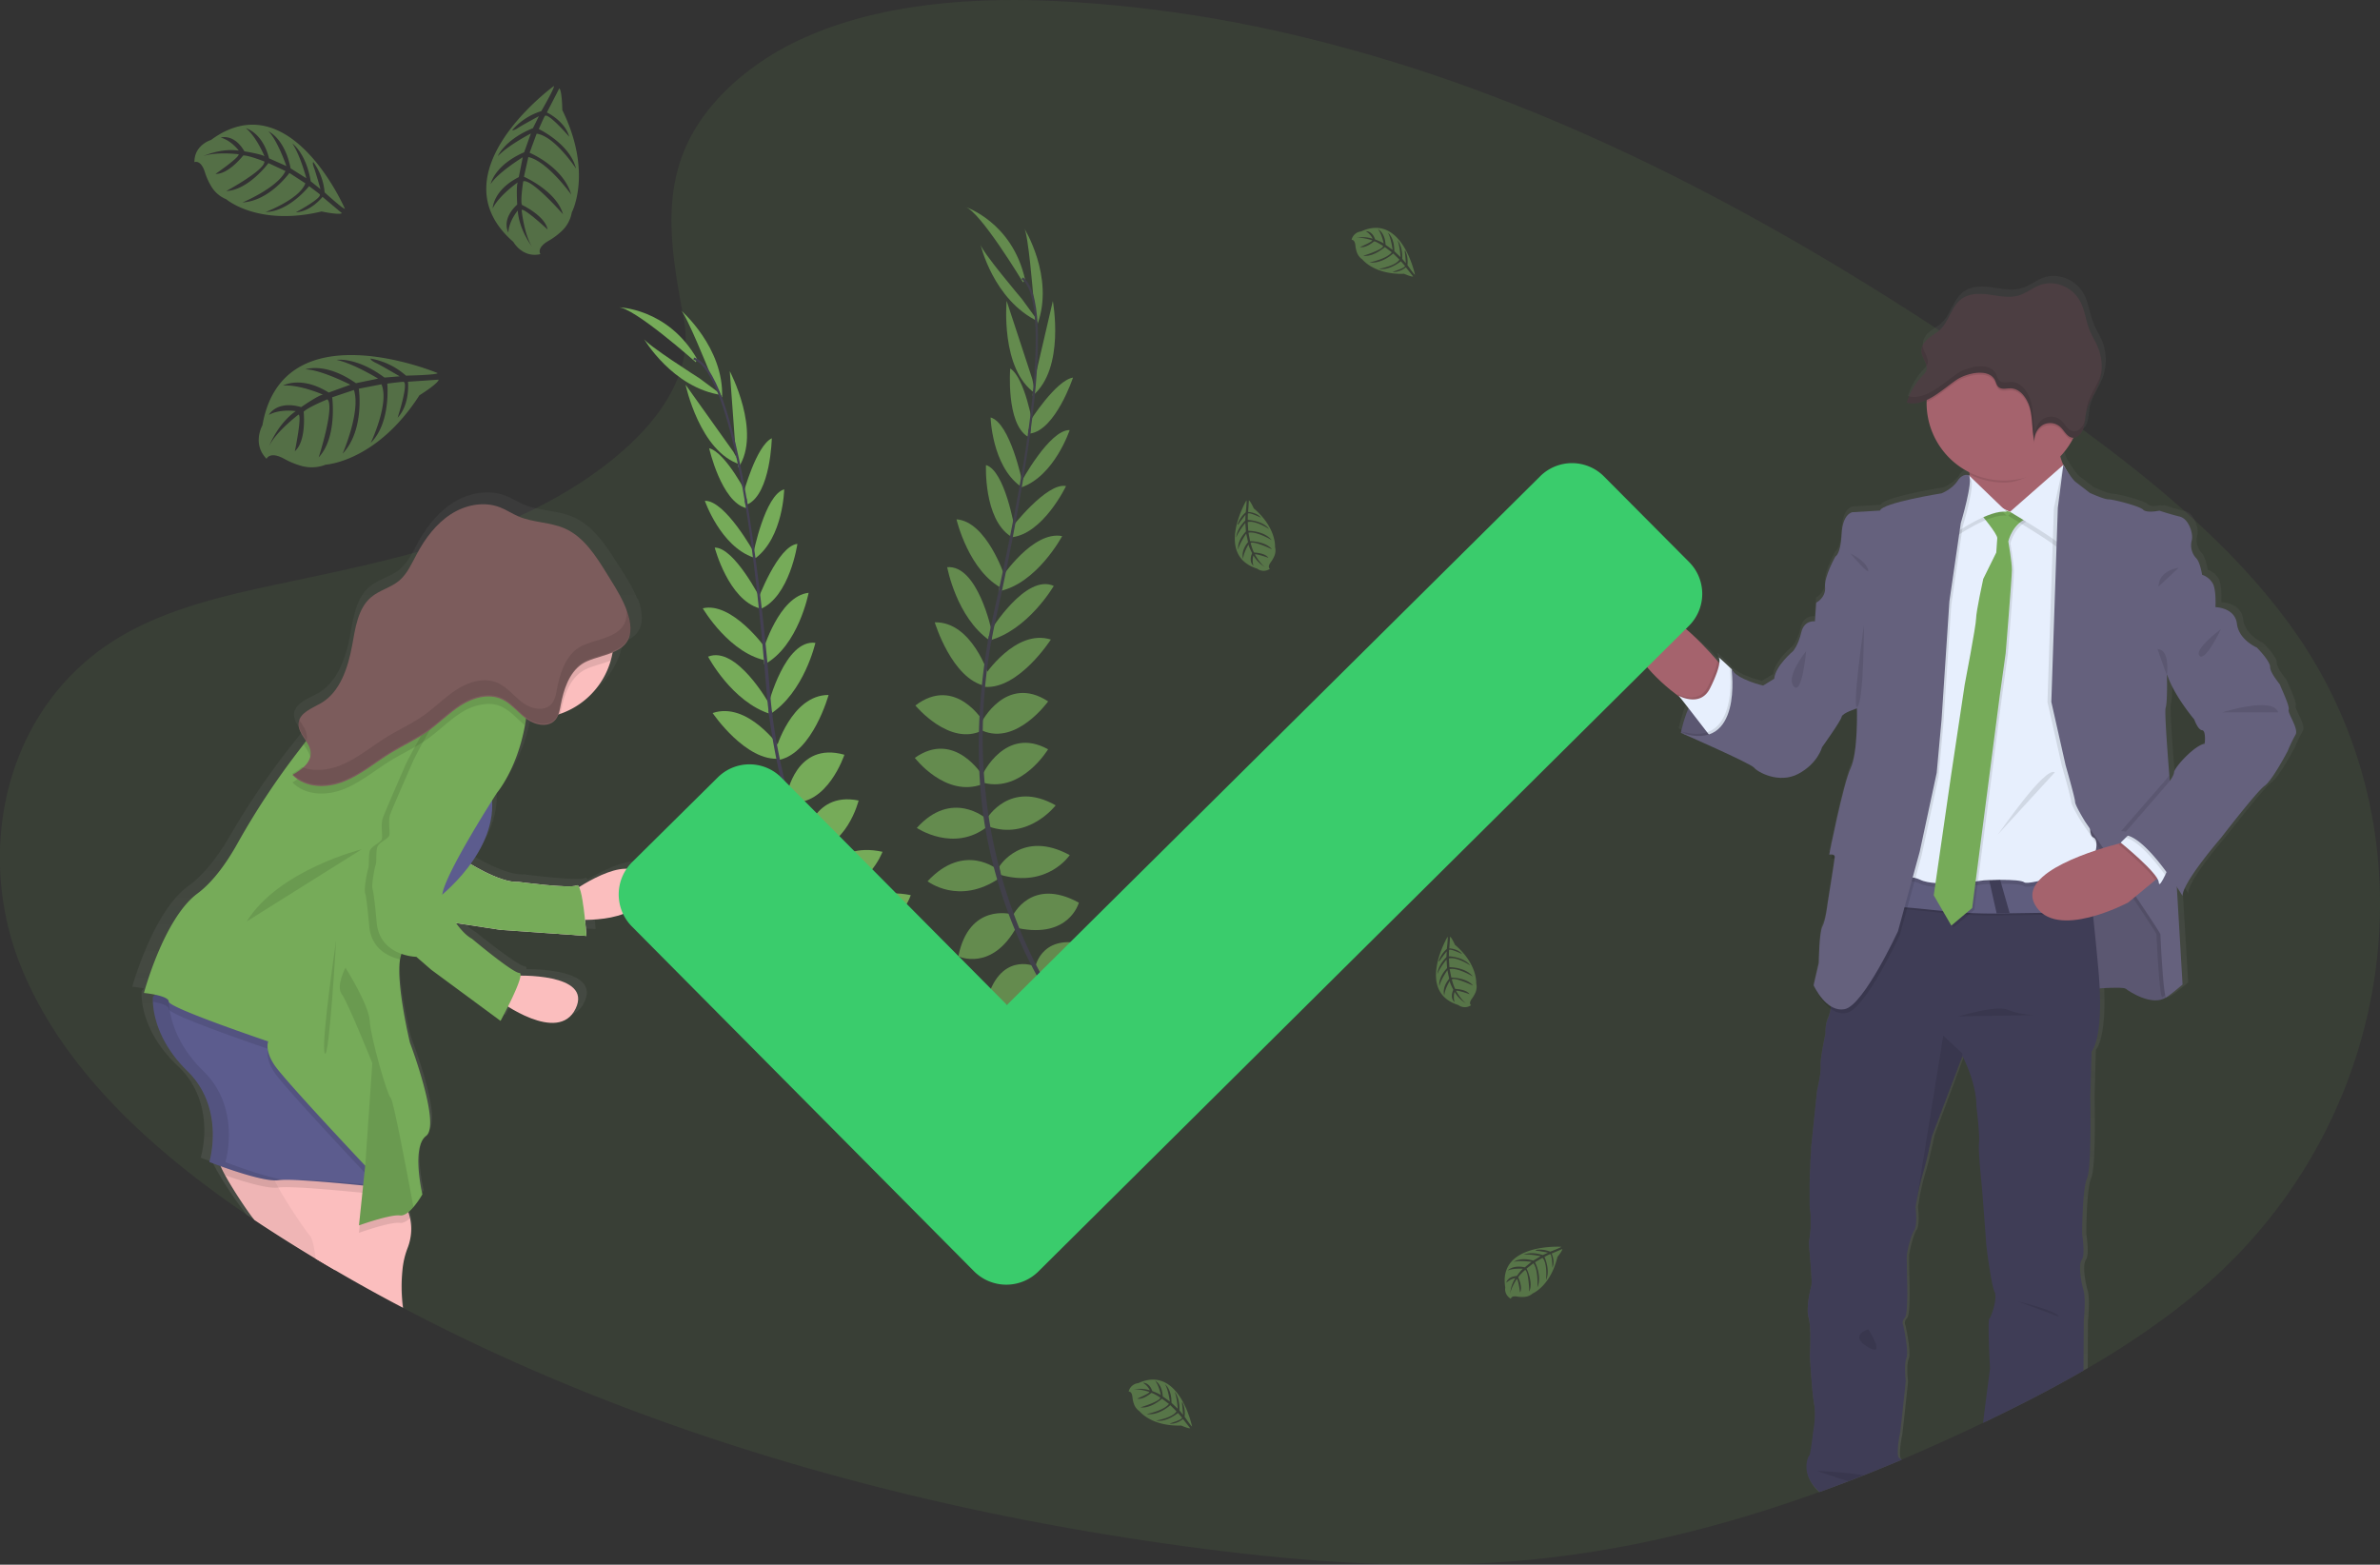 <svg id="875ecf71-6e24-4878-8942-f452de3ecca7" data-name="Layer 1" xmlns="http://www.w3.org/2000/svg" xmlns:xlink="http://www.w3.org/1999/xlink" width="1149.12" height="755.51" viewBox="0 0 1149.12 755.51"><rect x="0" y="0" width="1149.12" height="755.51" fill="#333333" stroke="none"/><defs><linearGradient id="68edb368-de8c-4504-ab9c-20b2d3a10d17" x1="974.2" y1="792.81" x2="974.2" y2="205.4" gradientUnits="userSpaceOnUse"><stop offset="0" stop-color="gray" stop-opacity="0.25"/><stop offset="0.54" stop-color="gray" stop-opacity="0.12"/><stop offset="1" stop-color="gray" stop-opacity="0.1"/></linearGradient><linearGradient id="5cb8051f-96be-4c7d-9e37-aa3efd21256e" x1="215.55" y1="703.96" x2="215.55" y2="309.97" xlink:href="#68edb368-de8c-4504-ab9c-20b2d3a10d17"/></defs><title>confirmation</title><path d="M1091.06,692.18q-5.38,4.73-11,9.19c-.63.51-1.28,1-1.92,1.52a386.28,386.28,0,0,1-42,28.37l-2.73,1.59c-.66.4-1.31.77-2,1.14-15.26,8.81-31.09,16.92-47.11,24.6l-.17.09-1.21.57q-19.38,9.29-39.34,17.78l-.32.12q-9,3.79-18,7.38c-2.45,1-4.91,1.93-7.37,2.88-4.63,1.77-9.27,3.51-13.95,5.18l-.58.22-1,.35-1.25.46Q882.8,800.16,864,805.7l-.22.06q-13.11,3.82-26.39,7.07l-1.21.3c-13,3.14-26.21,5.84-39.5,8l-3.06.49q-14.58,2.29-29.36,3.74c-55.39,5.35-111.44,1-166.49-6.46-111.16-15.08-220.85-43.35-320.89-87.66q-28.8-12.75-56.48-27.3c-.15-.08-.28-.16-.43-.23Q203.4,695,187.28,685.56c-3.15-1.82-6.28-3.68-9.39-5.55q-5.74-3.46-11.43-7c-5-3.12-10-6.32-15-9.59l-2.34-1.56-.9-.61c-1.27-.85-2.52-1.7-3.78-2.56-47-32-88.91-70.78-108.71-119.31-22.88-56-8.24-127,48.43-160.1,19.48-11.4,42.12-17.59,65-22.7l2.34-.52c3.87-.85,7.74-1.67,11.59-2.49,13.49-2.86,27.05-5.7,40.48-8.87h0c7-1.65,13.93-3.38,20.82-5.25l2.82-.78a337.09,337.09,0,0,0,48.61-17.12l.1,0c1.69-.75,3.36-1.53,5-2.33,1.06-.5,2.12-1,3.18-1.55,17-8.46,35-20.19,48.85-34.17,1.11-1.12,2.19-2.26,3.24-3.4.81-.89,1.61-1.79,2.38-2.69,9.71-11.32,16.43-23.89,17.71-37.23h0a48,48,0,0,0-.6-13.43c-1.57-8.39-3.09-16.6-4.21-24.61-2.09-15.05-2.8-29.44.1-43.31v0c2.95-14.14,9.64-27.75,22.41-40.95q2.89-3,6.23-6A131.28,131.28,0,0,1,414.84,90q2.34-1,4.71-2c35.08-14.2,77.23-17.16,116.61-15.2A636.14,636.14,0,0,1,645.42,88c2.85.64,5.7,1.31,8.53,2a757.36,757.36,0,0,1,90,27.83c76.38,28.73,148.47,68.62,215.82,112.64.66.43,1.32.86,2,1.3q4.22,2.75,8.39,5.52,8.07,5.35,16,10.77l3.57,2.43q2.64,1.8,5.25,3.61l5.36,3.71,0,0a5.88,5.88,0,0,1,.72.51l4.56,3.16c2.64,1.84,5.26,3.69,7.89,5.55h0l5.64,4c1.17.84,2.35,1.67,3.52,2.52l6,4.38,1.34,1c.28.2.56.4.83.62l.17.11c16.26,11.93,32.13,24.3,47,37.41l1.92,1.7.2.18c1.62,1.44,3.24,2.9,4.83,4.37C1104.38,341,1121.78,360,1136,381,1201.32,478,1181.93,612.31,1091.06,692.18Z" transform="translate(-25.44 -72.24)" fill="#76ab59" opacity="0.1"/><path d="M1133.87,412.94c.64-1.74-4.14-11.4-4.14-11.88s-5-5.85-5-8.87-6.53-9.5-6.53-9.5-8.78-3.65-9.74-11.56-10.16-8.08-10.52-8.09c0,0,0-.72.06-1.82,0-2.46-.07-6.85-1.18-9.26a9.4,9.4,0,0,0-5.42-4.61s-1-6.17-2.88-8.07a9.09,9.09,0,0,1-2.22-8.56c.53-1.68.07-4.79-1.25-7.39-1-2.07-2.62-3.84-4.66-4.33l-.17,0c-4.58-1.11-9.71-2.81-9.71-2.81s-.52.1-1.29.21l-.64-.21a28.59,28.59,0,0,1-3.34.42,4.15,4.15,0,0,1-2.71-.89c-1.6-1.75-14.52-5.07-16.91-5.07s-9.26-3.17-9.26-3.17l-6.85-5.23c-1.92-1.46-5.48-7.4-6-8.28l-.08-.11,0,0a27.18,27.18,0,0,1-1.26-3.49c-.07-.22-.12-.44-.19-.68v0a38.15,38.15,0,0,0,3.81-4.68l0-.05c.31-.43.6-.9.89-1.35q.63-1,1.2-2.07c.16-.31.31-.63.47-.93a4,4,0,0,0,1-.17l.43-.16a5.07,5.07,0,0,0,1.1-.69l.32-.29a7.81,7.81,0,0,0,2-3.07c.11-.34.21-.69.29-1,0-.12.06-.25.09-.36s.11-.48.15-.73l.06-.4c0-.25.08-.48.12-.71s0-.28,0-.41c0-.29.08-.6.11-.9.14-1.13.26-2.24.5-3.34a.09.09,0,0,0,0-.05,25.55,25.55,0,0,1,2.36-6.08c1-1.93,2.1-3.83,3-5.82h0c.26-.57.51-1.15.73-1.73s.44-1.28.64-1.93c0-.19.09-.39.14-.59a14.05,14.05,0,0,0,.32-1.43q.08-.31.12-.63c.12-.66.2-1.32.26-2a24.54,24.54,0,0,0-1.64-11.13c-1.19-3-3-5.65-4.19-8.62-1.83-4.51-2.31-9.61-4.55-13.91-3.75-7.2-12.6-10.8-19.87-8.09-3.46,1.28-6.47,3.79-10,4.92-4.7,1.51-9.75.37-14.63-.31s-10.28-.73-14.2,2.45c-4.51,3.67-5.75,10.57-10,14.59a23,23,0,0,1-3.33,2.5c-.86.59-1.73,1.17-2.54,1.84a9.47,9.47,0,0,0-2.95,4,3.38,3.38,0,0,0-.11.34,3.11,3.11,0,0,0-.11.41c0,.15-.05.31-.07.47s0,.22,0,.33a5.77,5.77,0,0,0,0,.72h0s0,.08,0,.12c0,.26.08.53.13.8,0,.07,0,.14,0,.22s.12.45.2.66a.5.5,0,0,1,0,.13,7.22,7.22,0,0,0,.29.72c0,.11.09.24.14.36a1.38,1.38,0,0,1,.14.3,18.93,18.93,0,0,1,1.48,3.67,4.16,4.16,0,0,1-.15,2.44,3.9,3.9,0,0,1-.64,1.07,13.33,13.33,0,0,1-1.12,1.24,33.13,33.13,0,0,0-7.21,11.53c-.18.49-.35,1-.51,1.49v0l.21.06.21.05a7,7,0,0,0,1.19.25,7.25,7.25,0,0,0,.8.09,12.39,12.39,0,0,0,3.26-.26,5,5,0,0,0,.53-.12h0a.58.58,0,0,0,.16-.05l.1,0a17.32,17.32,0,0,0,2.62-.91c.2-.09.41-.17.61-.27,0,.32,0,.65,0,1s0,.36,0,.54c0,.43,0,.84,0,1.27s0,.6,0,.91a37.63,37.63,0,0,0,19.16,30.59c.57.33,1.13.64,1.71.93.05.34.1.69.14,1s.08.57.11.86l-.44-.41a2.91,2.91,0,0,0-1.19-.24,3.82,3.82,0,0,0-1.9.49,7,7,0,0,0-2.49,2.43c-2.7,4.13-7.82,6-7.82,6s-29,4.59-30.14,8.39l-13.56.8s-4.79.63-5.26,10.61v.11c0,.05,0,.08,0,.12-.07,1.19-.16,2.25-.27,3.2,0,0,0,.1,0,.14-.84,6.65-2.74,7.36-2.74,7.36s-5.59,9.82-5.11,14.89a.48.48,0,0,1,0,.12v0a6.53,6.53,0,0,1-.13,2.05,0,0,0,0,0,0,0,9,9,0,0,1-4.18,5.39l-.63,9s-5.26-.79-6.7,5.39-4,9-4,9-8.77,7.29-9.25,13.46l-5.43,3.33s-12.59-2.85-15.47-7.92c0,0-.34-.34-.88-.83l-.08-.12a.28.28,0,0,0,0,.06c-1.88-1.78-5.89-5.5-5.27-4.65a3.92,3.92,0,0,1,.26,2.56l-.94-1-2.51-2.8s-3.59-3.36-8.64-7.37l0,0q-1.73-1.38-3.65-2.82c-6.46-4.79-14.23-9.65-20-10.38-.12-.24-.6-2.05-1.73-2.05a1.9,1.9,0,0,0-1.24.61,16.64,16.64,0,0,0-.11,24.4l1.31,1.22,4.06,3.8,13.7,12.8c.17.12.33.25.5.36l.81,1,.63.81,1.09,1.39,1.57,2c-.08.21-.17.41-.24.61-.59,1.44-1.1,2.84-1.52,4.12,0,0,0,.1,0,.14-.1.32-.2.62-.29.92,0,.1-.07.21-.1.31-.1.3-.18.6-.27.87s-.1.35-.14.52-.07.21-.1.31c-.45,1.59-.73,2.81-.88,3.49l-1.06-.33,1,.45a1.36,1.36,0,0,1,0,.17l-.06.32c.31.15.64.29,1,.43l.23.1,3.92,1.73h0c.79.35,1.65.72,2.57,1.14s1.63.73,2.52,1.11h0c10.24,4.56,24.59,11.11,25.61,12.42,1.59,2.07,12.12,8.08,21.7,3s11.63-12.84,11.63-12.84,9.26-12.82,9.58-14.72c.24-1.46,4.52-3.11,6.5-3.8l.19-.06.8-.26s0,.4,0,1.09v.05c0,.35,0,.79,0,1.28,0,4.46-.06,14.16-1.46,21.21a.13.13,0,0,0,0,.06,23.06,23.06,0,0,1-1.59,5.3c-3.67,7.76-10.52,42.14-10.52,42.14l.16,0a4.64,4.64,0,0,1,1.2-.06c-.14.64-.23,1.14-.3,1.48s-.1.51-.1.51l.12,0a4.6,4.6,0,0,1,1.16-.07,2.44,2.44,0,0,1,.39.05c0,.2-.06.44-.1.72,0,0,0,.1,0,.15s0,.06,0,.1-.06.31-.08.48c-.83,5.72-3.23,20.61-3.23,20.61s-1,8.23-2.56,11.08c-.67,1.21-1.08,4.56-1.34,8,0,.5-.07,1-.11,1.52-.26,4.24-.3,8.21-.3,8.21l-.07.26L901.14,547a3.07,3.07,0,0,0,.13.29h0c.17.32.44.87.83,1.55v0l.12.26a29.78,29.78,0,0,0,5.54,7.8,14.41,14.41,0,0,0,1.68,1.43h0c0,.12-.05.25-.07.35s-.06.38-.09.56a16.19,16.19,0,0,1-1.13,4A13.38,13.38,0,0,0,907,567.6a0,0,0,0,0,0,0,20.06,20.06,0,0,0-.1,3.24l-.13.59h0c-.35,1.63-1.35,6.41-1.89,10.3-.13.89-.25,1.75-.32,2.55a12.39,12.39,0,0,0,0,2.23,18.31,18.31,0,0,1-.2,3.74c0,.36-.08.73-.13,1.1-.54,3.52-1.43,7.21-1.43,7.21l-2.87,27.55,0,.49c0,.11,0,.31,0,.57s0,.36,0,.57,0,.45-.06.72c0,.65-.1,1.42-.17,2.32q0,.48-.06,1c0,.3,0,.62-.06.95,0,.17,0,.34,0,.52s0,.52-.05.79,0,.51,0,.76,0,.47,0,.71c-.09,1.47-.19,3.06-.26,4.67,0,.26,0,.52,0,.78l0,.76c0,.51,0,1-.07,1.54,0,.34,0,.69,0,1s0,.94,0,1.4V646c0,.3,0,.6,0,.88,0,.67,0,1.32,0,1.95,0,.28,0,.57,0,.85q0,1.36,0,2.58c0,.41,0,.8,0,1.18a29.11,29.11,0,0,0,.24,3.18c.11.78.19,1.6.23,2.44,0,.39,0,.78,0,1.16a5.61,5.61,0,0,1,0,.58c0,.19,0,.4,0,.59s0,.54,0,.8c0,.42,0,.83,0,1.24,0,.17,0,.33,0,.49s0,.59,0,.88l0,.48c-.25,3.44-.72,6.23-.79,6.67,0,0,0,0,0,0v0s0,.09,0,.26,0,.15,0,.24,0,.17,0,.27,0,.11,0,.17c0,.25.06.57.09.92,0,.16,0,.32,0,.5v0c0,.18,0,.38.06.58s0,.19,0,.3c0,.36.06.73.1,1.12s.09.81.12,1.23l.06.79c0,.38.08.78.11,1.17l0,.4c0,.27.06.53.08.81l.09,1.23c0,.27.06.55.08.82s0,.28,0,.42l.13,1.62c0,.27,0,.53.05.8,0,.42.06.85.1,1.25s0,.92.07,1.34.05.84.06,1.22a16.89,16.89,0,0,1,0,3.39c-.26,1.14-1.1,4.33-1.58,7.79,0,.31-.09.62-.12.94s0,.37,0,.56l-.06.75c0,.6-.07,1.21-.07,1.8a13.87,13.87,0,0,0,.45,4,18.93,18.93,0,0,1,.5,2.64c0,.14,0,.29.05.44,0,.32.07.65.1,1s.05.68.07,1c0,.7.06,1.42.09,2.15,0,.48,0,1,0,1.45.07,4.22-.13,8.35-.19,9.41v.08c0,.12,0,.18,0,.18s1,17.75,2.07,23.44c.14.75.24,1.51.31,2.29,0,.29,0,.58.05.87a44.62,44.62,0,0,1-.68,9.84s-1.12,12.19-1.59,12.19c-.23,0-1.27,1.88-1.43,4.72v.08c-.14,3.17.83,7.53,5.25,11.84l.48.47.58-.22c4.68-1.67,9.32-3.41,13.95-5.18,2.46-.95,4.92-1.9,7.37-2.88q9.08-3.59,18-7.38l0,0a1.14,1.14,0,0,1-.57-.72c-.92-2.45.45-10,.73-11.16s2.87-25.83,2.87-25.83-1-7.75.32-11.07-1.6-16.17-1.6-16.17-1-1.58.8-3.48,1.12-18.85,1.12-18.85-.16-8.56-.16-10.78,1.92-10.3,3.66-13,.65-11.1.65-11.1v0l.1-.64c0-.24.08-.54.14-.89l.15-.85a117.52,117.52,0,0,1,3.1-13.75c2.08-6.65,4.47-18.37,4.47-18.37L973.41,583v0l.46-1.16.17-.46s6.85,12.68,6.85,24.4c0,0,1.76,14.1,1.29,17.9s1.43,21.7,1.43,21.7,2.06,25.67,2.06,26.77S988.23,693,989.83,696s-1.6,12.2-2.55,13.15.32,24.24.32,24.24-2.41,18.37-2.88,22.17c-.09.69-.23,1.73-.38,3,16-7.68,31.85-15.79,47.11-24.6.66-.37,1.31-.74,2-1.14l.11-22.73s1.12-10.61-.16-14.9-2.55-12.5-.79-14.72.16-12.51.16-12.51,0-21.71,2.39-27.09,1.6-39.44,1.6-39.44l.63-22.34s5.09-4.82,4-29.79c0-.27,0-.56,0-.85,5.56-.35,11.83-.55,12.78.23,1.52,1.22,10.08,6.76,16.71,5.38h0a8.13,8.13,0,0,0,3.06-1.27c1.44-.64,8-6.18,8-6.18l-2.54-42.73v0l-.27-4.75c.48.73.9,1.38,1.26,2,1,1.52,1.55,2.45,1.55,2.45,0-6.65,18.83-28.19,18.83-28.19s17.55-22.65,21.37-25.35,11.33-16.95,11.33-16.95a69.08,69.08,0,0,1,3.83-7.92C1139,422.29,1133.23,414.68,1133.87,412.94Zm-56.15,30.41a9.93,9.93,0,0,1-2.12,4.27c-.08-1-.16-1.93-.24-2.93,0-.08,0-.18,0-.26-1.12-13.94-2.32-30.8-1.77-32.45.45-1.32.61-4.82.66-8.18h0c.07-3.83,0-7.48,0-7.48l0,0,.18-.25c3.22,10,13.21,21.66,13.21,21.66s1.76,5.07,3.83,5.23,1.27,6.65,1.27,6.65a7.54,7.54,0,0,0-2.72,1,23.83,23.83,0,0,0-2.82,1.91l0,0C1082.62,436,1077.83,441.73,1077.72,443.35Z" transform="translate(-25.44 -72.24)" fill="url(#68edb368-de8c-4504-ab9c-20b2d3a10d17)"/><path d="M837,426s5.82-30.5,24.52-30.66l13.68,28.14L866,429.73S846.24,430.36,837,426Z" transform="translate(-25.44 -72.24)" fill="#65617d"/><path d="M875.16,423.44,866,429.73s-13.94.44-23.9-2A27.3,27.3,0,0,1,837,426s0-.17.1-.49a.7.7,0,0,1,0-.12,69.41,69.41,0,0,1,3.54-11.2c.57-1.37,1.23-2.78,1.93-4.19,2.74-5.27,6.59-10.44,11.86-13a16.22,16.22,0,0,1,6.23-1.63l.56,0h.27l.31.62,4.62,9.51Z" transform="translate(-25.44 -72.24)" opacity="0.1"/><path d="M1030.48,550.15s19.65-1.88,21.38-.47,12.89,8.65,19.5,4.09,2.2-20.44,2.2-21.07-.63-23.11-.63-23.11l-11.79-15.88-14.78-27.82-30.18-3,.78,44.18-.15,22.64Z" transform="translate(-25.44 -72.24)" fill="#65617d"/><path d="M1030.48,550.15s19.65-1.88,21.38-.47,12.89,8.65,19.5,4.09,2.2-20.44,2.2-21.07-.63-23.11-.63-23.11l-11.79-15.88-14.78-27.82-30.18-3,.78,44.18-.15,22.64Z" transform="translate(-25.44 -72.24)" opacity="0.1"/><path d="M857.55,394.52S856,413.7,844,414c0,0-3.38-2-7.94-5.45-10.5-7.85-27.15-22.95-22.55-37,6.6-20.12,38.67,17,38.67,17l2.47,2.76Z" transform="translate(-25.44 -72.24)" fill="#a5636d"/><path d="M857.55,394.52S856,413.7,844,414c0,0-3.38-2-7.94-5.45l-1-1.31a15.62,15.62,0,0,0,6.55,1.77c3,.06,6.38-1,8.55-5.39a69.41,69.41,0,0,0,3.31-7.61,22.92,22.92,0,0,0,1.2-4.72Z" transform="translate(-25.44 -72.24)" opacity="0.1"/><path d="M852.36,429.26l-2.69-3.46-9-11.65L836,408.2a15.61,15.61,0,0,0,6.54,1.76c3,.07,6.38-1,8.55-5.39a67.51,67.51,0,0,0,3.31-7.61c1.49-4.24,1.46-6.42.93-7.16s3.34,2.85,5.2,4.62l.07.06.86.82.33.64,4.55,9.11s0,.13,0,.38C866.76,408.32,868.29,426.66,852.36,429.26Z" transform="translate(-25.44 -72.24)" fill="#e7effd"/><path d="M943.62,777a4.57,4.57,0,0,0-.94-.62l-.08,0c-1.88-.79-.16-10.54.16-11.8S945.59,739,945.59,739s-.94-7.69.32-11-1.58-16-1.58-16-.94-1.57.79-3.46,1.1-18.71,1.1-18.71-.15-8.48-.15-10.69,1.88-10.21,3.61-12.89.63-11,.63-11v0l.09-.64c.05-.23.09-.53.14-.88l.15-.84c0-.2.07-.41.11-.64.09-.5.19-1,.3-1.64.06-.36.13-.74.21-1.12.23-1.2.5-2.52.79-3.87.09-.42.19-.85.29-1.27s.24-1,.37-1.52c.08-.31.15-.61.24-.92.23-.92.48-1.81.75-2.66,2-6.61,4.41-18.24,4.41-18.24l14.61-38.38.17-.46.46.89v0c1.52,3.07,6.29,13.52,6.29,23.31,0,0,1.74,14,1.26,17.76s1.42,21.54,1.42,21.54,2,25.46,2,26.56,2.52,20.76,4.09,23.74-1.57,12.11-2.52,13,.32,24.06.32,24.06-2.36,18.23-2.84,22c-.1.9-.3,2.41-.51,4.26l1.21-.57.17-.09c16-7.68,31.85-15.79,47.11-24.6l.13-24.11s1.1-10.54-.15-14.78-2.52-12.42-.8-14.63.17-12.41.17-12.41,0-21.54,2.35-26.88,1.58-39.15,1.58-39.15l.62-22.16s5.13-4.89,3.92-30.41c-.13-2.72-.33-5.67-.61-8.89-.87-9.63-1.75-18.35-2.55-25.9-.07-.65-.14-1.29-.21-1.91-.08-.84-.18-1.67-.26-2.48-.19-1.71-.37-3.35-.55-4.91-.06-.46-.11-.91-.16-1.36q-.39-3.36-.73-6.2c-.08-.74-.18-1.47-.26-2.16-.13-1-.25-2-.36-2.93,0-.22-.06-.44-.09-.66,0-.4-.09-.78-.14-1.15-.52-4.08-.83-6.31-.83-6.31h-.14l-15.81.14-34.51.33H981l-18,.17H961.9l-8.64.09h-1.47l-18,.17H932.7L925.31,516l-15.09,34.59s-.23,3.79-.76,7.49l0,.22c0,.13,0,.25-.06.36s-.06.38-.09.56a19.43,19.43,0,0,1-1.27,4.89,12.22,12.22,0,0,0-1,3.45,0,0,0,0,0,0,0,20.23,20.23,0,0,0-.23,3.83h0c0,.14,0,.21,0,.21s-1.2,5.45-1.9,10.09c-.13.89-.25,1.75-.32,2.55a16.13,16.13,0,0,0-.14,2.93,16.43,16.43,0,0,1-.11,3c0,.36-.08.73-.13,1.1-.49,3.68-1.48,7.8-1.48,7.8l-2.84,27.36a.62.62,0,0,1,0,.09c0,.11,0,.31,0,.57s0,.36,0,.57,0,.45-.06.72c0,.65-.1,1.42-.17,2.32q0,.48-.06,1c0,.3,0,.62-.06.95,0,.17,0,.34,0,.52s0,.52-.05.79,0,.51,0,.76,0,.47,0,.71c-.08,1.47-.18,3.06-.25,4.67,0,.26,0,.52,0,.78l0,.76c0,.51,0,1-.07,1.54,0,.34,0,.69,0,1s0,.94,0,1.4V646c0,.3,0,.6,0,.88,0,.67,0,1.32,0,1.95,0,.28,0,.57,0,.85q0,1.36,0,2.58c0,.41,0,.8,0,1.18a27.26,27.26,0,0,0,.24,3.34c.1.74.18,1.5.23,2.28,0,.39,0,.78,0,1.16s0,.78,0,1.17,0,.54,0,.8c0,.42,0,.83,0,1.24,0,.17,0,.33,0,.49s0,.59,0,.88l0,.48c-.25,3.44-.72,6.23-.79,6.67,0,0,0,0,0,0v0s0,.09,0,.26,0,.15,0,.24,0,.17,0,.27,0,.11,0,.17c0,.25.06.57.09.92,0,.16,0,.32,0,.5v0c0,.18,0,.38.06.58s0,.19,0,.3c0,.36.06.73.1,1.12s.08.81.12,1.23l.06.79c0,.38.08.78.11,1.17l0,.4c0,.27.06.53.08.81l.09,1.23c0,.27.06.55.08.82l0,.42.13,1.62c0,.27,0,.53.05.8,0,.42.06.85.1,1.25s0,.92.07,1.34.05.84.06,1.22a17.78,17.78,0,0,1,0,3.28,76.62,76.62,0,0,0-1.56,7.9c0,.31-.09.62-.12.94s0,.37,0,.56l-.06.75c0,.6-.07,1.21-.07,1.8a13.78,13.78,0,0,0,.45,3.77,21.18,21.18,0,0,1,.55,3.32c.08.64.13,1.32.17,2s.06,1.42.09,2.15c0,.48,0,1,0,1.45.06,4.75-.2,9.29-.2,9.29a1.09,1.09,0,0,0,0,.12v.08c.1,2,1,17.77,2,23.07a24,24,0,0,1,.35,2.84c0,.29,0,.58.05.87a45.81,45.81,0,0,1-.71,9.19S899.52,775,899.05,775c-.24,0-1.44,2.22-1.41,5.47v.08c0,3.06,1.18,7,5.19,11l1.12,1.12c4.68-1.67,9.32-3.41,13.95-5.18,2.46-.95,4.92-1.9,7.37-2.88q9.08-3.59,18-7.38Z" transform="translate(-25.44 -72.24)" fill="#3f3d56"/><path d="M1026.08,304.59l-23.27,24.85s-29.86-12-26.72-16c1.22-1.58,1-6.57.32-12.08-1.1-8.71-3.46-18.74-3.46-18.74s52.19-8.49,47.78.32c-1.6,3.21-1.33,7-.33,10.44A39.58,39.58,0,0,0,1026.08,304.59Z" transform="translate(-25.44 -72.24)" fill="#a5636d"/><path d="M1020.73,282.9c-1.6,3.21-2.37,3.52-1.37,7-6.82,7.32-15.5,15.33-26.29,15.33a37.24,37.24,0,0,1-16.66-3.9c-1.1-8.71-3.46-18.74-3.46-18.74S1025.14,274.09,1020.73,282.9Z" transform="translate(-25.44 -72.24)" opacity="0.1"/><path d="M1030.49,266.86a37.42,37.42,0,1,1-74.84,0c0-.18,0-.36,0-.54a37.42,37.42,0,0,1,74.83.54Z" transform="translate(-25.44 -72.24)" fill="#a5636d"/><path d="M1035.9,513.7c-5,0-21.46.18-39.9.47h-.23l-6.09.1h-.19c-21.87.35-43.42-3.92-52.07-3.11-18.4,1.73,6.6-17,6.6-17a154,154,0,0,0,41.9,4.24l5.29-.28c16.71-.94,33.51-2.51,42.29-5.15C1034.11,497.85,1035,504.92,1035.9,513.7Z" transform="translate(-25.44 -72.24)" opacity="0.1"/><path d="M1035.9,512.76c-5,0-21.46.17-39.9.47h-.23l-6.09.1h-.19c-21.87.35-43.42-3.92-52.07-3.11-18.4,1.72,6.6-17,6.6-17a153.75,153.75,0,0,0,41.9,4.23l5.29-.27c16.71-.94,33.51-2.52,42.29-5.15C1034.11,496.91,1035,504,1035.9,512.76Z" transform="translate(-25.44 -72.24)" fill="#5f5d7e"/><path d="M983,315l-28.93,13.52L931.76,501.1s13.2-6,20.75-2.2,30.81.32,30.81.32,17-1,19.49.94,32.08-7.86,32.08-7.86,5.34-11.95,1.25-13.83S1037.4,458,1037.4,458l-2.51-124.51-5-16-13.52-8.17-13.83,11-6.6.95Z" transform="translate(-25.44 -72.24)" opacity="0.1"/><path d="M983,313.08,954.08,326.6,931.76,499.22s13.2-6,20.75-2.2,30.81.31,30.81.31,17-.94,19.49.94,32.08-7.86,32.08-7.86,5.34-11.94,1.25-13.83,1.26-20.44,1.26-20.44l-2.51-124.51-5-16-13.52-8.18-13.83,11-6.6.94Z" transform="translate(-25.44 -72.24)" fill="#e7effd"/><path d="M982.53,321.1s8.34,9.9,8.18,11.95-.47,6.91-.47,6.91L984,352.7s-3.46,15.88-3.46,19.18-5.5,31.91-5.5,31.91l-6.6,44-8.34,57.7,8.49,14.62,10.06-8.49L992,408.82l2.83-20.28s3-36.47,3-40.24-1.73-13.68-1.73-13.68,2.05-9.43,10.54-11.63-.63-.48-.63-.48l-4.87-3.93-4.25,1.73S985.05,316.7,982.53,321.1Z" transform="translate(-25.44 -72.24)" opacity="0.1"/><path d="M981.59,320.16s8.33,9.9,8.18,11.94-.48,6.92-.48,6.92L983,351.76s-3.46,15.87-3.46,19.17-5.5,31.92-5.5,31.92l-6.61,44-8.33,57.69,8.49,14.62,10.06-8.49L991,407.88l2.83-20.28s3-36.47,3-40.25-1.73-13.67-1.73-13.67,2-9.44,10.53-11.64-.62-.47-.62-.47l-4.88-3.93-4.24,1.73S984.11,315.75,981.59,320.16Z" transform="translate(-25.44 -72.24)" fill="#76ab59"/><path d="M976.09,303.65s-1.26.94-1.57,7.23-4.72,20.44-4.72,20.44,16.35-11.32,24.53-10.06Z" transform="translate(-25.44 -72.24)" opacity="0.1"/><path d="M976.09,301.76s-1.26.95-1.57,7.23-4.72,20.44-4.72,20.44,16.35-11.32,24.53-10.06Z" transform="translate(-25.44 -72.24)" fill="#e7effd"/><path d="M1020.74,298.62,995,321.26s21.7,12.89,24.53,16,5.66-30.81,5.66-30.81Z" transform="translate(-25.44 -72.24)" opacity="0.1"/><path d="M1021.68,296.73,995.9,319.37s21.69,12.89,24.52,16,5.66-30.82,5.66-30.82Z" transform="translate(-25.44 -72.24)" fill="#e7effd"/><path d="M977,303.65s-2.83-1.42-5.5,2.67-7.7,6-7.7,6-28.62,4.56-29.72,8.33l-13.36.78S916,322,915.56,332s-3,10.84-3,10.84-5.51,9.75-5,14.78-4.25,7.55-4.25,7.55L923,416.21s.63,21.07-3,28.77-10.38,41.82-10.38,41.82,2.83-.63,2.67,1.26-3.46,22.48-3.46,22.48-.94,8.17-2.51,11-1.73,17.61-1.73,17.61L902,549.84s6,13.36,15.1,11.47,25.62-37.57,25.62-37.57l10.53-38.51,8.18-38.05,2.36-25.78,3.77-57.07,5.5-37.73S979.23,306.32,977,303.65Z" transform="translate(-25.44 -72.24)" opacity="0.1"/><path d="M976.09,301.76s-2.83-1.41-5.5,2.68-7.71,6-7.71,6-28.61,4.56-29.71,8.33l-13.36.79s-4.72.63-5.19,10.53-3,10.85-3,10.85-5.5,9.75-5,14.78-4.24,7.54-4.24,7.54L922,414.32s.63,21.07-3,28.77-10.37,41.82-10.37,41.82,2.83-.63,2.67,1.26-3.46,22.48-3.46,22.48-.94,8.17-2.51,11-1.73,17.61-1.73,17.61L901.1,548s6,13.36,15.09,11.48,25.63-37.58,25.63-37.58l10.53-38.51,8.18-38,2.35-25.78,3.78-57.06,5.5-37.73S978.29,304.44,976.09,301.76Z" transform="translate(-25.44 -72.24)" fill="#65617d"/><path d="M875.16,423.44,866,429.73s-13.94.44-23.9-2l-5.08-2.25-1-.45,1.05.33c5.26,1.56,9.37,1.53,12.58.45,12.91-4.34,11.48-25.65,11-30.47,0-.48-.08-.79-.1-.91a.28.28,0,0,1,0-.06l.08.12a5.72,5.72,0,0,0,.59.83,6.65,6.65,0,0,0,.58.61l0,0,4.55,9.11s0,.13,0,.38Z" transform="translate(-25.44 -72.24)" opacity="0.1"/><path d="M906.76,362l-4.4,1.26-.63,9s-5.19-.78-6.6,5.35-3.93,9-3.93,9-8.65,7.23-9.12,13.36l-5.35,3.3s-12.42-2.83-15.25-7.86c0,0,5.66,40.56-24.52,30.66,0,0,33.8,14.78,35.37,16.82s11.95,8,21.38,3S905.19,433,905.19,433s9.12-12.73,9.43-14.62,7.39-4.09,7.39-4.09l13.52-32.69Z" transform="translate(-25.44 -72.24)" fill="#65617d"/><path d="M1017.12,317.48l4.56-20.75s2,6.76,4.09,8.33,6.76,5.19,6.76,5.19,6.76,3.15,9.11,3.15,15.1,3.3,16.67,5,7.86.47,7.86.47,5.19,1.73,9.75,2.83,6.76,8.65,5.81,11.63a9.09,9.09,0,0,0,2.2,8.49c1.89,1.89,2.83,8,2.83,8a9.22,9.22,0,0,1,5.35,4.56c1.57,3.46,1.1,11,1.1,11l-23.42,33s.31,12.73-.63,15.56,3.3,50.94,3.3,50.94l4.87,82.69s-6.44,5.5-7.86,6.13-2.83-29.24-2.83-30.34-36.31-54.4-36.31-54.4-4.88-7.86-4.88-9.59-4.56-17.6-4.56-17.6L1014,411.18Z" transform="translate(-25.44 -72.24)" opacity="0.1"/><path d="M1095.16,363.63c0,1.08-.06,1.8-.06,1.8l-23.41,33,0,0s.32,12.74-.62,15.57c-.55,1.64.65,18.56,1.76,32.45.79,10,1.54,18.48,1.54,18.48l2.06,35.08,2.8,47.62s-6.44,5.5-7.85,6.13-2.83-29.24-2.83-30.35S1032.21,469,1032.21,469s-4.87-7.87-4.87-9.6-4.56-17.61-4.56-17.61l-6.91-30.65,3.14-93.7,2.67-20.75s3.93,6.77,6,8.33,6.75,5.19,6.75,5.19,6.76,3.15,9.12,3.15,15.09,3.3,16.67,5,7.86.47,7.86.47,5.18,1.73,9.74,2.83,6.76,8.65,5.82,11.63a9.06,9.06,0,0,0,2.2,8.49c1.88,1.88,2.83,8,2.83,8a9.25,9.25,0,0,1,5.35,4.56C1095.09,356.82,1095.19,361.18,1095.16,363.63Z" transform="translate(-25.44 -72.24)" fill="#65617d"/><path d="M925.27,784.53c-2.45,1-4.91,1.93-7.37,2.88-7.71-2.25-14.91-4.9-14.91-4.9A204.74,204.74,0,0,1,925.27,784.53Z" transform="translate(-25.44 -72.24)" opacity="0.1"/><path d="M999.67,700.6s18.71,4.4,19.81,7.39Z" transform="translate(-25.44 -72.24)" opacity="0.1"/><path d="M927.51,714.12s-9.75,2.83-.31,8.49S927.51,714.12,927.51,714.12Z" transform="translate(-25.44 -72.24)" opacity="0.1"/><path d="M970.74,563c1.1,0,18.24-5.66,24.21-3.14s13.37,2.51,13.37,2.51Z" transform="translate(-25.44 -72.24)" opacity="0.1"/><path d="M973,581l-.17,1.56L958.17,620.9s-2.36,11.63-4.41,18.23a119.52,119.52,0,0,0-3.06,13.65l13-80.46Z" transform="translate(-25.44 -72.24)" opacity="0.1"/><path d="M995.77,513.23l-6.09.1h-.19l-3.57-15.85c1.75-.08,3.52-.17,5.29-.28Z" transform="translate(-25.44 -72.24)" fill="#3f3d56"/><path d="M1069.94,494l-3.91,3.23L1053,508s-35.37,18.87-45.11.94c-8.59-15.79,31.51-27.06,41.17-29.52,1.31-.33,2.06-.5,2.06-.5Z" transform="translate(-25.44 -72.24)" fill="#a5636d"/><path d="M918.87,339.49s6.91,3.15,8.48,7.55S918.87,339.49,918.87,339.49Z" transform="translate(-25.44 -72.24)" opacity="0.1"/><path d="M897.48,386.66s-10.06,12.26-6,17S897.48,386.66,897.48,386.66Z" transform="translate(-25.44 -72.24)" opacity="0.1"/><path d="M1077.33,346.41s-9.43.94-9.75,9.12Z" transform="translate(-25.44 -72.24)" opacity="0.1"/><path d="M989.92,475.32c1-.94,22.64-33,27.67-30.18Z" transform="translate(-25.44 -72.24)" opacity="0.1"/><path d="M1030.49,266.86a37.29,37.29,0,0,1-4.43,17.66l-.28,0c-2.37-.5-3.6-3.26-5.41-5a7.37,7.37,0,0,0-8.49-1.19,8.61,8.61,0,0,0-4.17,8.07c-1.2-5-.82-10.39-2-15.43s-4.69-10.15-9.51-10.24c-2.08,0-4.5.77-6-.79-.91-.94-1.09-2.42-1.77-3.56-3.45-5.57-13.93-2.75-18.21.11s-9.25,7.42-14.57,9.87a37.42,37.42,0,0,1,74.83.54Z" transform="translate(-25.44 -72.24)" opacity="0.1"/><path d="M988.44,255.4c.68,1.14.86,2.62,1.77,3.56,1.5,1.55,3.92.75,6,.79,4.82.08,8.34,5.19,9.51,10.23s.79,10.4,2,15.43a8.61,8.61,0,0,1,4.17-8.06,7.35,7.35,0,0,1,8.48,1.19c1.81,1.72,3,4.48,5.42,5s4.66-1.78,5.52-4.28.79-5.24,1.35-7.83c1.07-4.91,4.27-8.93,6-13.59a24.6,24.6,0,0,0-.16-17.56c-1.18-3-2.93-5.61-4.13-8.56-1.8-4.48-2.28-9.53-4.48-13.8-3.7-7.15-12.42-10.72-19.58-8-3.42,1.29-6.39,3.78-9.86,4.89-4.64,1.49-9.61.37-14.42-.3s-10.13-.73-14,2.43c-4.45,3.64-5.67,10.48-9.85,14.48-1.76,1.68-3.94,2.75-5.79,4.3s-3.45,3.86-3.24,6.38c.28,3.26,3.47,6.22,2.29,9.23a7.29,7.29,0,0,1-1.75,2.3,33,33,0,0,0-7.61,12.95c8.42,2.63,17.52-6.65,24.11-11C974.52,252.65,985,249.82,988.44,255.4Z" transform="translate(-25.44 -72.24)" fill="#4c3e42"/><path d="M1069.94,494l-3.91,3.23c-3.45-5.75-17.62-17.23-17.62-17.23l.61-.59c1.31-.33,2.06-.5,2.06-.5Z" transform="translate(-25.44 -72.24)" opacity="0.1"/><path d="M1073.72,488.21s-1.41,3.5-2.86,6.53-3,5.77-3.12,3.54c-.16-4.41-18.39-19.19-18.39-19.19l2.47-2.4,2.87-2.79Z" transform="translate(-25.44 -72.24)" fill="#e7effd"/><path d="M1074.35,464.94l2.06,35.08c-4.88-7.59-18.29-27.06-26.91-26.43l20.91-24a26.9,26.9,0,0,0,2.4-3.08C1073.6,456.49,1074.35,464.94,1074.35,464.94Z" transform="translate(-25.44 -72.24)" opacity="0.1"/><path d="M1073.72,488.21s-1.41,3.5-2.86,6.53c-5.48-7.52-13-16.39-19-18.05l2.87-2.79Z" transform="translate(-25.44 -72.24)" opacity="0.1"/><path d="M1089.44,361l5.66,4.4s9.43.16,10.37,8,9.59,11.48,9.59,11.48,6.45,6.44,6.45,9.43,4.87,8.33,4.87,8.8,4.72,10.06,4.09,11.79,5,9.28,3.3,12.11a69.39,69.39,0,0,0-3.77,7.86s-7.39,14.15-11.17,16.82-21.06,25.15-21.06,25.15-18.55,21.38-18.55,28c0,0-18.08-30.19-28.77-29.4l20.91-24.05s3.61-3.93,3.77-6.29,10.06-13.21,14.78-13.68c0,0,.78-6.45-1.26-6.6s-3.77-5.19-3.77-5.19-13.84-16.35-14-26.73S1089.44,361,1089.44,361Z" transform="translate(-25.44 -72.24)" fill="#65617d"/><path d="M1097.77,376s-13.21,9.74-10.38,12.89S1097.77,376,1097.77,376Z" transform="translate(-25.44 -72.24)" opacity="0.1"/><path d="M1098.4,416.21s24.52-7.86,27,0Z" transform="translate(-25.44 -72.24)" opacity="0.1"/><path d="M925.39,374.08s0,35.84-3.07,39.38S925.39,374.08,925.39,374.08Z" transform="translate(-25.44 -72.24)" opacity="0.1"/><path d="M1067.11,385.63l4.56,12.81S1073.48,385.87,1067.11,385.63Z" transform="translate(-25.44 -72.24)" opacity="0.1"/><g opacity="0.1"><path d="M956,248.22c1.15-2.95-1.86-5.84-2.26-9a6,6,0,0,0-.5,2.84c.2,2.39,2,4.61,2.43,6.82A4,4,0,0,0,956,248.22Z" transform="translate(-25.44 -72.24)"/><path d="M1008.13,282.08c-1.13-5-.8-10.21-1.94-15.16s-4.69-10.16-9.51-10.24c-2.08,0-4.5.76-6-.79-.91-.94-1.09-2.42-1.77-3.56-3.44-5.57-13.92-2.75-18.21.11-6.43,4.27-15.26,13.21-23.51,11.19-.39.95-.76,1.91-1.07,2.9,8.42,2.63,17.52-6.65,24.11-11,4.29-2.85,14.76-5.68,18.21-.1.68,1.14.86,2.62,1.77,3.56,1.5,1.55,3.92.75,6,.79,4.82.08,8.34,5.19,9.51,10.23s.79,10.4,2,15.43A8.54,8.54,0,0,1,1008.13,282.08Z" transform="translate(-25.44 -72.24)"/><path d="M1031.77,276.18c-.86,2.5-3.1,4.79-5.52,4.28s-3.6-3.26-5.41-5a7.38,7.38,0,0,0-8.49-1.18,8.55,8.55,0,0,0-4.17,7.61,8.21,8.21,0,0,1,3.7-4.55,7.35,7.35,0,0,1,8.48,1.19c1.81,1.72,3,4.48,5.42,5s4.66-1.78,5.52-4.28a22,22,0,0,0,.86-4.52A14.06,14.06,0,0,1,1031.77,276.18Z" transform="translate(-25.44 -72.24)"/><path d="M1039.16,254.77c-1.77,4.66-5,8.68-6,13.58-.22,1-.34,2-.46,3,1.07-4.88,4.26-8.89,6-13.54a23.72,23.72,0,0,0,1.45-6.52A22.78,22.78,0,0,1,1039.16,254.77Z" transform="translate(-25.44 -72.24)"/></g><circle cx="786.53" cy="295.97" r="0.39" fill="#e6e8ec"/><path d="M497.7,587.63s11-7.89,22.43-3c0,0-3.2,6.78-17.4,6.69Z" transform="translate(-25.44 -72.24)" fill="#76ab59"/><path d="M496.33,588.09s-2.94,13.23,6,21.81c0,0,5-5.6-.67-18.63Z" transform="translate(-25.44 -72.24)" fill="#76ab59"/><path d="M481.75,576.05s.41-11.17,25.7-8.44c0,0,.4,7.19-8.3,10.93S486.3,579.57,481.75,576.05Z" transform="translate(-25.44 -72.24)" fill="#76ab59"/><path d="M480.2,576s-10.5,3.82-.12,27.05c0,0,7-1.84,7.84-11.27S484.94,579.28,480.2,576Z" transform="translate(-25.44 -72.24)" fill="#76ab59"/><path d="M465.36,560.78S463.22,542.51,489,543.4c0,0,2.46,16.52-18.93,21.61Z" transform="translate(-25.44 -72.24)" fill="#76ab59"/><path d="M447.58,540.74s2.73-20.91,28.66-15.7c0,0,.78,18-24.28,20.49Z" transform="translate(-25.44 -72.24)" fill="#76ab59"/><path d="M434.35,519.82s5.12-20.5,30.81-15.37c0,0-5.36,18.42-29,19Z" transform="translate(-25.44 -72.24)" fill="#76ab59"/><path d="M421.76,499.38s5-21.22,29.77-15.85c0,0-7.44,20.26-28,19.37Z" transform="translate(-25.44 -72.24)" fill="#76ab59"/><path d="M413.39,479.83S416.84,454,440,458.78c0,0-5.76,23.62-24.76,24.72Z" transform="translate(-25.44 -72.24)" fill="#76ab59"/><path d="M405.35,456.12s4.33-26.09,27.78-19.45c0,0-8.15,24.81-26,23Z" transform="translate(-25.44 -72.24)" fill="#76ab59"/><path d="M400.08,434s7.46-26.21,25.42-26.2c0,0-7.6,27.67-23.72,31.33Z" transform="translate(-25.44 -72.24)" fill="#76ab59"/><path d="M396.45,412.31s8-31.51,22.68-29.67c0,0-5.45,24.06-22,34.5Z" transform="translate(-25.44 -72.24)" fill="#76ab59"/><path d="M393.86,386.36s7.62-26.3,22-27.88c0,0-4.89,25.77-21.41,34.61Z" transform="translate(-25.44 -72.24)" fill="#76ab59"/><path d="M391.19,362.21s9.75-26.4,19.25-27.35c0,0-3.69,25.77-18.14,31.58Z" transform="translate(-25.44 -72.24)" fill="#76ab59"/><path d="M389.13,339.71s5.53-28.49,14.94-31.19c0,0-.41,23.14-13.9,33.26Z" transform="translate(-25.44 -72.24)" fill="#76ab59"/><path d="M384.42,310.34s6.09-22.77,13.66-26.49c0,0-.51,26.58-11.66,31.92Z" transform="translate(-25.44 -72.24)" fill="#76ab59"/><path d="M380.71,291.07l-2.92-39.63S393.3,280.84,382,298Z" transform="translate(-25.44 -72.24)" fill="#76ab59"/><path d="M368.08,252.06s-11.46-28.57-14-30.09c0,0,21,18,20,42.27Z" transform="translate(-25.44 -72.24)" fill="#76ab59"/><path d="M464.65,560.67s-18.32-1.68-16.79,24.06c0,0,16.58,2,21.14-19.46Z" transform="translate(-25.44 -72.24)" fill="#76ab59"/><path d="M446.69,540.08s-21.07.74-18.34,27c0,0,17.8,2.48,22.69-22.22Z" transform="translate(-25.44 -72.24)" fill="#76ab59"/><path d="M434.21,521.54s-19.47-8.24-30.82,15.37c0,0,17.95,6.8,32.65-11.7Z" transform="translate(-25.44 -72.24)" fill="#76ab59"/><path d="M421.34,499.59s-19.95-8.79-30.58,14.26c0,0,20.67,6.24,32.33-10.74Z" transform="translate(-25.44 -72.24)" fill="#76ab59"/><path d="M413.66,480.38s-19.53-17.28-33.87,1.5c0,0,19.82,14.07,34.89,2.47Z" transform="translate(-25.44 -72.24)" fill="#76ab59"/><path d="M406.4,455.47s-19.67-17.69-33.85,2.14c0,0,21.86,14.29,34.67,1.69Z" transform="translate(-25.44 -72.24)" fill="#76ab59"/><path d="M402,433.17s-15.49-22.42-32.48-16.64c0,0,16.08,23.76,32.52,22Z" transform="translate(-25.44 -72.24)" fill="#76ab59"/><path d="M396.87,412.15s-15.83-28.4-29.55-22.84c0,0,11.46,21.85,30.12,27.69Z" transform="translate(-25.44 -72.24)" fill="#76ab59"/><path d="M394.81,384.84s-16-22.21-30.06-18.88c0,0,13.24,22.63,31.78,25.42Z" transform="translate(-25.44 -72.24)" fill="#76ab59"/><path d="M392.77,361.64s-12.7-25.12-22.25-25c0,0,6.61,25.18,21.62,29.31Z" transform="translate(-25.44 -72.24)" fill="#76ab59"/><path d="M389.58,339.13s-14-25.4-23.82-25.07c0,0,7.52,21.89,23.47,27.37Z" transform="translate(-25.44 -72.24)" fill="#76ab59"/><path d="M386.57,311.84S376,290.78,367.84,288.67c0,0,5.87,25.93,17.88,28.9Z" transform="translate(-25.44 -72.24)" fill="#76ab59"/><path d="M379.52,290.36,356.46,258s6.84,32.52,26.48,38.55Z" transform="translate(-25.44 -72.24)" fill="#76ab59"/><path d="M363.19,254.92s-26-16.51-27-19.29c0,0,13.86,24,37.9,27.39Z" transform="translate(-25.44 -72.24)" fill="#76ab59"/><path d="M361.37,247.12s-30.14-26.83-37.56-26.52c0,0,24,.18,38.2,25Z" transform="translate(-25.44 -72.24)" fill="#76ab59"/><path d="M386.45,316l-1.06.18c-7.1-42.55-16-67.52-25.15-70.3l.31-1C370.22,247.8,379.17,272.41,386.45,316Z" transform="translate(-25.44 -72.24)" fill="#444053"/><path d="M398.39,417.94l-1.59.2c-.49-4-.9-8.06-1.24-12.12-2.88-35.34-6.49-67.75-10.53-92l.88-1.18c4,24.29,8.37,57.66,11.26,93C397.49,409.93,397.91,414,398.39,417.94Z" transform="translate(-25.44 -72.24)" fill="#444053"/><path d="M528.34,606.85c-.29-.12-28.94-11.61-59.33-40.5a232.38,232.38,0,0,1-44.45-58.12c-14.57-27-24.11-60.52-28.13-93.28l1.7.72c9,73.52,44.54,122.66,72.29,149.06,30.09,28.63,58.42,40,58.7,40.13Z" transform="translate(-25.44 -72.24)" fill="#444053"/><g opacity="0.7"><path d="M548.25,574.23s12.86-4.25,22.3,3.79c0,0-5.07,5.53-18.6,1.21Z" transform="translate(-25.44 -72.24)" fill="#76ab59"/><path d="M546.8,574.25s-6.74,11.76-.74,22.62c0,0,6.43-3.87,4.9-18Z" transform="translate(-25.44 -72.24)" fill="#76ab59"/><path d="M536.46,558.43s3.72-10.55,27-.41c0,0-1.76,7-11.18,8S539.76,563.14,536.46,558.43Z" transform="translate(-25.44 -72.24)" fill="#76ab59"/><path d="M535,558s-11.17.53-8.16,25.79c0,0,7.18.32,10.83-8.42S538.55,562.46,535,558Z" transform="translate(-25.44 -72.24)" fill="#76ab59"/><path d="M525.35,539s3.4-18.08,27.74-9.56c0,0-2.57,16.5-24.5,15Z" transform="translate(-25.44 -72.24)" fill="#76ab59"/><path d="M514.34,514.55s8.83-19.15,32-6.46c0,0-4.59,17.37-29.27,12.33Z" transform="translate(-25.44 -72.24)" fill="#76ab59"/><path d="M507.93,490.64s11-18.05,34-5.51c0,0-10.6,16-33.34,9.56Z" transform="translate(-25.44 -72.24)" fill="#76ab59"/><path d="M502,467.38s11.06-18.78,33.15-6.28c0,0-13.13,17.13-32.52,10.16Z" transform="translate(-25.44 -72.24)" fill="#76ab59"/><path d="M499.83,446.22s11-23.65,31.64-12.18c0,0-12.53,20.83-31,16.23Z" transform="translate(-25.44 -72.24)" fill="#76ab59"/><path d="M499.2,421.2s11.9-23.62,32.31-10.3c0,0-15.17,21.26-31.68,14.17Z" transform="translate(-25.44 -72.24)" fill="#76ab59"/><path d="M500.76,398.49s14.92-22.8,32.06-17.45c0,0-15.49,24.16-32,22.86Z" transform="translate(-25.44 -72.24)" fill="#76ab59"/><path d="M503.74,376.72s17-27.71,30.48-21.57c0,0-12.37,21.34-31.25,26.39Z" transform="translate(-25.44 -72.24)" fill="#76ab59"/><path d="M509,351.17s15.1-22.83,29.28-20.07c0,0-12.33,23.15-30.74,26.68Z" transform="translate(-25.44 -72.24)" fill="#76ab59"/><path d="M513.62,327.33s17.17-22.31,26.52-20.39c0,0-11.19,23.5-26.71,24.76Z" transform="translate(-25.44 -72.24)" fill="#76ab59"/><path d="M518.35,305.23s13.75-25.55,23.55-25.33c0,0-7.28,22-23.18,27.62Z" transform="translate(-25.44 -72.24)" fill="#76ab59"/><path d="M522.6,275.79s12.58-19.92,20.92-21.23c0,0-8.4,25.23-20.63,27Z" transform="translate(-25.44 -72.24)" fill="#76ab59"/><path d="M524.78,256.28l9-38.69s6.07,32.67-9.8,45.73Z" transform="translate(-25.44 -72.24)" fill="#76ab59"/><path d="M524.33,215.29s-2.44-30.69-4.43-32.9c0,0,14.73,23.46,6.5,46.3Z" transform="translate(-25.44 -72.24)" fill="#76ab59"/><path d="M524.71,538.66s-17-7.07-23.18,18c0,0,15.21,6.89,26-12.29Z" transform="translate(-25.44 -72.24)" fill="#76ab59"/><path d="M513.69,513.65s-20.33-5.56-25.55,20.36c0,0,16.25,7.67,28.28-14.46Z" transform="translate(-25.44 -72.24)" fill="#76ab59"/><path d="M507.29,492.24s-16.13-13.66-34,5.51c0,0,15.11,11.83,34.65-1.46Z" transform="translate(-25.44 -72.24)" fill="#76ab59"/><path d="M501.53,467.46S485.11,453.13,468.1,472c0,0,17.87,12.1,34.06-.65Z" transform="translate(-25.44 -72.24)" fill="#76ab59"/><path d="M499.92,446.83s-13.51-22.31-32.78-8.65c0,0,14.73,19.34,32.57,12.74Z" transform="translate(-25.44 -72.24)" fill="#76ab59"/><path d="M500.4,420.88s-13.52-22.73-33-8c0,0,16.62,20.15,32.6,11.93Z" transform="translate(-25.44 -72.24)" fill="#76ab59"/><path d="M502.82,398.28s-8.11-26-26.06-25.55c0,0,8.29,27.48,24.5,30.73Z" transform="translate(-25.44 -72.24)" fill="#76ab59"/><path d="M504.19,376.69s-6.67-31.82-21.42-30.59c0,0,4.44,24.27,20.52,35.39Z" transform="translate(-25.44 -72.24)" fill="#76ab59"/><path d="M510.35,350s-8.67-26-23.09-27c0,0,5.92,25.56,22.78,33.73Z" transform="translate(-25.44 -72.24)" fill="#76ab59"/><path d="M515.3,327.25s-4.65-27.76-13.81-30.47c0,0-1.18,26,11.93,34.42Z" transform="translate(-25.44 -72.24)" fill="#76ab59"/><path d="M519,304.81s-5.83-28.42-15.28-31c0,0,.66,23.13,14.27,33.11Z" transform="translate(-25.44 -72.24)" fill="#76ab59"/><path d="M524.2,277.87s-3.83-23.25-11-27.71c0,0-2.11,26.51,8.47,32.92Z" transform="translate(-25.44 -72.24)" fill="#76ab59"/><path d="M523.86,255.26l-12.39-37.75s-3.15,33.09,13.81,44.69Z" transform="translate(-25.44 -72.24)" fill="#76ab59"/><path d="M518.81,216.57s-19.91-23.5-20-26.46c0,0,6.09,27,28,37.42Z" transform="translate(-25.44 -72.24)" fill="#76ab59"/><path d="M519.39,208.58s-20.79-34.59-28-36.5c0,0,22.88,7.32,29,35.24Z" transform="translate(-25.44 -72.24)" fill="#76ab59"/><path d="M522.84,281.8l-1.06-.15c5.88-42.73,4.78-69.23-3.1-74.6l.61-.88C527.64,211.86,528.87,238,522.84,281.8Z" transform="translate(-25.44 -72.24)" fill="#444053"/><path d="M503.92,382.68l-1.58-.29c.72-3.95,1.53-8,2.43-11.94,7.76-34.59,14-66.61,17.31-91l1.19-.86c-3.36,24.39-9.16,57.54-16.94,92.17C505.45,374.76,504.63,378.75,503.92,382.68Z" transform="translate(-25.44 -72.24)" fill="#444053"/><path d="M571.78,601.69c-.24-.19-24.18-19.7-44.59-56.31A232.08,232.08,0,0,1,502,476.66c-5.88-30.12-5-65,.89-97.42l1.41,1.19c-13.25,72.88,6,130.36,24.67,163.82,20.21,36.28,43.87,55.58,44.11,55.77Z" transform="translate(-25.44 -72.24)" fill="#444053"/></g><path d="M332.8,509.57a38,38,0,0,1-7.29,2.18A73.27,73.27,0,0,1,312.28,513c.13,1.17.23,2.26.33,3.25.24,2.72.38,4.59.38,4.59l-4.69-.32-38.68-2.64L247,514.53a42.2,42.2,0,0,0,3.55,4.17,18.71,18.71,0,0,0,4.52,3.51s20.41,16.53,23.94,16.68c.5,0,.66.5.58,1.29,8.59,0,35.3,1.25,27.89,16.12a11.85,11.85,0,0,1-6.07,5.91c-8.57,3.63-21.5-2.9-28.16-6.91-.65,1.27-1.27,2.45-1.82,3.46-1.13,2.13-1.92,3.54-1.92,3.54l-.67-.48-34.32-24.44L227,531a26.24,26.24,0,0,1-6.51-1.13h0l-1-.32a1.92,1.92,0,0,0-.11.27,14,14,0,0,0-.61,2.4c0,.12,0,.24,0,.36a28.11,28.11,0,0,0-.28,2.81c0,.64-.05,1.32-.05,2-.06,13.62,5.4,35.51,5.4,35.51s14.15,36.09,9.13,44.42v0a3.75,3.75,0,0,1-1,1.08c-1.77,1.28-2.83,3.56-3.38,6.27C226.72,633.51,230,647,230,647s-.3.5-.81,1.28a38.67,38.67,0,0,1-3.72,5c-.21.24-.43.49-.66.72a17.41,17.41,0,0,1-2,1.8c.13.39.27.79.41,1.22s.32,1.1.46,1.7a24.38,24.38,0,0,1-1.25,14.71A40.53,40.53,0,0,0,219.91,684v0a80.86,80.86,0,0,0,.51,19.9c-.15-.08-.28-.16-.43-.23Q203.4,695,187.28,685.56c-3.15-1.82-6.28-3.68-9.39-5.55q-5.74-3.46-11.43-7c-5-3.12-10-6.32-15-9.59l-2.34-1.56-.9-.61c-1.27-.85-2.52-1.7-3.78-2.56a192.07,192.07,0,0,1-14.14-21c-.71-1.27-1.35-2.48-1.88-3.59l0-.06-.34-.73-1.41-.5h0c-2.65-.93-4.33-1.58-4.33-1.58a.1.1,0,0,1,0,0h0a49.06,49.06,0,0,0,1.74-13.7c-.08-9-2.57-21-12.83-30.62C96.09,572.58,94,558.43,93.78,553c0-.38,0-.72,0-1a12.53,12.53,0,0,1,.06-1.37L95,549.52c-2.94-.59-5.7-.86-5.7-.86s10.06-36.4,27-48.55c8.4-6,15.39-16,20.33-24.58a372.54,372.54,0,0,1,30.28-44.39l3.05-3.85.89-1.13.19-.23.24-.32q-.62-.94-1.26-1.86l-.28-.41c-1.33-2-2.47-4-2.29-6.39,0,0,0-.05,0-.07,0-.17,0-.33,0-.51a7.68,7.68,0,0,1,.22-1.18,1.13,1.13,0,0,0,.12.18c1.43-4.16,6.94-6,11-8.3,9.57-5.38,13.65-17.15,15.7-28.1,1.59-8.52,2.91-18.07,9.51-23.54,4.26-3.52,10-4.68,14.31-8.17a26.82,26.82,0,0,0,6.08-7.81c1-1.7,1.86-3.46,2.79-5.16,4.26-7.7,9.86-14.86,17.27-19.47s16.81-6.4,24.93-3.3c3.13,1.19,6,3,9,4.33a35.06,35.06,0,0,0,5.72,1.78c6.11,1.43,12.54,1.8,18.28,4.35,9.33,4.14,15.4,13.3,20.94,22,2.87,4.5,7.38,11.08,9.94,17.7,0-.24,0-.46,0-.69a25.39,25.39,0,0,1,2,9.2,14,14,0,0,1-.43,4c-.92,3.4-3.27,5.55-6.22,7.13l-.47.23a20,20,0,0,1-1.94.87c-.1.55-.21,1.11-.33,1.65-.05.23-.11.47-.17.7-.13.56-.28,1.11-.44,1.66a38.48,38.48,0,0,1-12,18.34,40.33,40.33,0,0,1-13.42,7.6c-.35.12-.72.21-1.07.32a8.62,8.62,0,0,1-1.26,2.33,6.73,6.73,0,0,1-1.36,1.31,8.25,8.25,0,0,1-1,.58,1.34,1.34,0,0,1-.27.13c-3.6,1.62-8.53.35-12-2.07-.18-.12-.35-.26-.52-.39,0,.57-.09,1.17-.19,1.79s-.17,1-.28,1.52-.15.77-.22,1.14-.12.62-.18.91l-.12.51a78.56,78.56,0,0,1-11.14,27.1,38.64,38.64,0,0,1-2.53,3.41l-2.48,3.78,0,.51c.47,8.7-2.39,16.81-6.43,23.79a69.36,69.36,0,0,1-4.45,6.69l.56.33c5.6,3.19,16.64,8.86,23.62,8.38,0,0,26.4,3.41,29.46,1.7.42-.24.83.09,1.21.8,4.27-2.6,14.09-8.11,21.84-8.84,5.42-.52,9.83,1.29,10.65,8S338.46,507.14,332.8,509.57Z" transform="translate(-25.44 -72.24)" fill="url(#5cb8051f-96be-4c7d-9e37-aa3efd21256e)"/><path d="M188.29,647.08a21.92,21.92,0,0,1,1.44,19.23c-2.43,6.09-2.7,13.68-2.45,19.25-3.15-1.82-6.28-3.68-9.39-5.55q-5.74-3.46-11.43-7c-5-3.12-10-6.32-15-9.59l-2.34-1.56-.9-.61a1.88,1.88,0,0,0-.29-.4c-1.34-1.42-9.15-12.62-13.79-21.12-.84-1.56-1.57-3-2.15-4.32l0-.07c-1-2.22-1.47-4-1.17-4.81a9.86,9.86,0,0,1,4.85-6c5.76-3,15-.23,24.14,4.18a166.93,166.93,0,0,1,22.54,13.73l.81.59.08.06c3,2.13,4.74,3.54,4.74,3.54S188.11,646.79,188.29,647.08Z" transform="translate(-25.44 -72.24)" fill="#fbbebe"/><path d="M186.77,645.75A21.92,21.92,0,0,1,188.21,665c-2.43,6.09-2.7,13.68-2.45,19.26q-4.72-2.75-9.39-5.56-5.75-3.46-11.43-7c-5-3.13-10-6.33-14.95-9.6l-2.34-1.56-.9-.61a2.17,2.17,0,0,0-.29-.4c-1.34-1.41-9.15-12.61-13.79-21.12-.84-1.56-1.57-3-2.15-4.32l0-.06c-1-2.23-1.47-4-1.17-4.82a9.89,9.89,0,0,1,4.85-6c5.76-3,15-.23,24.14,4.18a166.93,166.93,0,0,1,22.54,13.73l.81.59.08.06c3,2.13,4.74,3.54,4.74,3.54S186.59,645.46,186.77,645.75Z" transform="translate(-25.44 -72.24)" opacity="0.05"/><path d="M223.59,670a24.42,24.42,0,0,1-1.41,5,39.54,39.54,0,0,0-2.27,9v0a79.52,79.52,0,0,0,.08,19.67Q203.4,695,187.28,685.56c-3.15-1.82-6.28-3.68-9.39-5.55-.7-5.32-1.7-10-2.83-11.15-1.48-1.56-9.93-13.64-15.18-23.17-.68-1.2-1.27-2.36-1.82-3.46l0-.05c-.21-.44-.41-.86-.6-1.28-1.35-2.9-2.07-5.16-1.71-6.25a11.54,11.54,0,0,1,4.12-5.94c8.87-6.48,27.31,2.29,41.47,11l.35.21c2.68,1.67,5.22,3.32,7.5,4.86l1.33.9c5.86,4,9.75,7.11,9.75,7.11a21.29,21.29,0,0,1,2.31,4.78,25.34,25.34,0,0,1,.83,2.9A24.17,24.17,0,0,1,223.59,670Z" transform="translate(-25.44 -72.24)" fill="#fbbebe"/><path d="M134.19,639.73c7.27,2.54,18,5.91,23.84,6a11.29,11.29,0,0,0,1.81-.09h0c4.11-.56,16.78.34,28.41,1.39,4.66.41,9.15.84,12.86,1.22l9.32,1v-3.6c-2.59-1.78-5.6-3.76-8.82-5.76-14.21-8.78-32.88-17.75-41.82-11.22-12.59-6.08-25.37-9-29,1.82C130.37,631.9,131.9,635.48,134.19,639.73Z" transform="translate(-25.44 -72.24)" opacity="0.1"/><path d="M99.26,555.92c.2,5.39,2.22,19.38,16.69,33.51,18.46,18,10.59,43.88,10.59,43.88s22,8.64,31.49,8.87a11.29,11.29,0,0,0,1.81-.09c5.69-.79,28.31,1.3,41.31,2.61l9.32,1V569.18L108.53,544.42l-9.23,9.2A18,18,0,0,0,99.26,555.92Z" transform="translate(-25.44 -72.24)" fill="#5c5c8e"/><path d="M135.46,630.91" transform="translate(-25.44 -72.24)" fill="none"/><g opacity="0.1"><path d="M208.8,644.75l1.67.17v.82l-9.32-1c-9.33-.94-23.59-2.28-33-2.67C174.66,641.49,196.21,643.48,208.8,644.75Z" transform="translate(-25.44 -72.24)"/><path d="M99.3,553.67l9.23-9.2,6.16,1.49L107,553.67a18,18,0,0,0,0,2.3c.2,5.39,2.22,19.37,16.69,33.51,18.46,18,10.59,43.87,10.59,43.87s18.2,7.15,28.63,8.62a24.73,24.73,0,0,0-3,.17,11.29,11.29,0,0,1-1.81.09c-9.49-.24-31.49-8.88-31.49-8.88s7.87-25.87-10.59-43.87C101.48,575.34,99.46,561.36,99.26,556A18,18,0,0,1,99.3,553.67Z" transform="translate(-25.44 -72.24)"/></g><path d="M303,501.88s30.83-21.38,33.08-2.14S303,516.28,303,516.28Z" transform="translate(-25.44 -72.24)" fill="#fbbebe"/><path d="M249.84,487.7s16.67,11,25.9,10.35c0,0,25.2,3.38,28.13,1.69s4.73,24.42,4.73,24.42l-41.41-2.93-26.56-4.05s-13.28-8.1-13.28-15.08S249.84,487.7,249.84,487.7Z" transform="translate(-25.44 -72.24)" fill="#f7cddd"/><path d="M249.84,487.7s16.67,11,25.9,10.35c0,0,25.2,3.38,28.13,1.69s4.73,24.42,4.73,24.42l-41.41-2.93-26.56-4.05s-13.28-8.1-13.28-15.08S249.84,487.7,249.84,487.7Z" transform="translate(-25.44 -72.24)" fill="#76ab59"/><path d="M274.28,543.34s37.49-1.55,29.09,15.91-36.8-3.74-36.8-3.74Z" transform="translate(-25.44 -72.24)" fill="#fbbebe"/><path d="M236.58,506.15s30.38-22.73,26.11-50.41-26.11,21.16-26.11,21.16Z" transform="translate(-25.44 -72.24)" fill="#5c5c8e"/><path d="M245,380.66a38.41,38.41,0,0,0,10.8,26.68A38.63,38.63,0,0,0,269,416.25a34.46,34.46,0,0,0,4.94,1.64,39,39,0,0,0,5.45,1c1.32.13,2.65.2,4,.2A37.85,37.85,0,0,0,296,416.9,38.4,38.4,0,1,0,245,380.66Z" transform="translate(-25.44 -72.24)" fill="#fbbebe"/><path d="M99.26,555.92c3.44.63,7.69,1.79,7.69,3.57,0,3,48,19.21,48,19.21s-1.8,4.19,3,11.4,43.83,48.61,43.83,48.61l-.13,1.22-.5,4.77-2.38,22.81s15-5.4,19.8-4.8c1.55.19,3.24-.8,4.79-2.24a23,23,0,0,0-3.13-7.67s-3.89-3.06-9.76-7.11V569.18L108.53,544.42l-9.23,9.2A18,18,0,0,0,99.26,555.92Z" transform="translate(-25.44 -72.24)" opacity="0.1"/><path d="M94.94,551.69s12,1.19,12,4.2,48,19.21,48,19.21-1.8,4.19,3,11.4,43.83,48.61,43.83,48.61l-3,28.8s15-5.4,19.8-4.8c2.15.27,4.52-1.72,6.48-4a41.88,41.88,0,0,0,4.33-6.17s-5.41-22.82,1.8-28.22-7.8-45-7.8-45-6.79-28.16-4.79-40.24a14.69,14.69,0,0,1,.58-2.37c0-.09.05-.18.09-.27,4.28-11.54,50.32-108.35,50.32-108.35a68.91,68.91,0,0,0-.58-8.21c-.09-.76-.21-1.55-.36-2.34a40.2,40.2,0,0,0-.93-4.27c-.26-.92-.54-1.8-.87-2.64-1.42-3.66-3.6-6.47-6.86-6.54,0,0-3.6-4-12-5.06-6.2-.81-15,0-27,5.06-28.2,12-34.8,12.6-34.8,12.6L172,431.66l-2.92,3.82a367.29,367.29,0,0,0-28.91,43.89c-4.72,8.48-11.4,18.37-19.41,24.31C104.55,515.69,94.94,551.69,94.94,551.69Z" transform="translate(-25.44 -72.24)" fill="#76ab59"/><path d="M200.12,482.3s-40.06,9.9-55.59,34.88Z" transform="translate(-25.44 -72.24)" opacity="0.1"/><path d="M187.74,526.18s-7.57,50.86-5.47,54.69S187.74,526.18,187.74,526.18Z" transform="translate(-25.44 -72.24)" opacity="0.1"/><path d="M190.45,552.29c2.92,3.82,14.75,33.31,14.75,33.31l-3.42,49.51-3,28.8s15-5.4,19.81-4.8c2.14.27,4.52-1.71,6.48-4-3.12-16.87-9.78-52.16-11-52.84-1.59-.9-9.69-29.26-10.12-37.14s-11.71-25.64-11.71-25.64S187.52,548.47,190.45,552.29Z" transform="translate(-25.44 -72.24)" opacity="0.1"/><path d="M201.78,503.68c.73,2.25,1.89,15.3,1.89,15.3.82,11.51,9.52,15.27,14.92,16.47a14.69,14.69,0,0,1,.58-2.37c3.6-10.19,50.41-108.62,50.41-108.62a64.63,64.63,0,0,0-1.87-14.82c-10.19-3-26.33,1.62-26.33,1.62-4.66-.61-19.87,29.64-19.87,29.64s-10.14,23.17-11.25,26.32,0,8.34-.45,10.14-5.19,3.36-5.86,5.85-.23,7.41-.68,8.31S201,501.43,201.78,503.68Z" transform="translate(-25.44 -72.24)" opacity="0.1"/><path d="M205.38,501.88c.74,2.25,1.89,15.3,1.89,15.3.68,9.58,6.84,13.79,12,15.63a25.3,25.3,0,0,0,7.2,1.44l7.24,6.28,33.41,24.65s12.46-23,9.08-23.15-22.87-16.5-22.87-16.5c-6-3.18-11.94-13.82-14.71-19.28a15.54,15.54,0,0,0,.36-2c1.21-10.19,26.41-49.2,26.41-49.2s9.74-11.47,13.54-32.72c.11-.48.18-1,.27-1.49a16.31,16.31,0,0,0,.2-2c.45-8.17-5.49-11.14-12.55-11.85h0a50.82,50.82,0,0,0-11,.34,79.22,79.22,0,0,0-10.8,2.12c-3-.39-10.46,12.16-15.34,21.05h0c-2.63,4.82-4.52,8.59-4.52,8.59S215,462.27,213.86,465.42s0,8.33-.45,10.14-5.19,3.36-5.85,5.85-.24,7.41-.69,8.31S204.62,499.63,205.38,501.88Z" transform="translate(-25.44 -72.24)" fill="#76ab59"/><path d="M166.61,450c6.34,6.52,16.68,6.54,24.94,3.23s15.27-9.35,22.94-14c5-3,10.24-5.53,15.14-8.66h0c.72-.47,1.42-.94,2.1-1.42,5.66-4,10.55-9.13,16.4-12.8a25.52,25.52,0,0,1,13.18-4.22,14.93,14.93,0,0,1,6.29,1.32,8.13,8.13,0,0,1,1,.52,27.32,27.32,0,0,1,5.3,4c1.65,1.49,3.24,3.08,5,4.46.11-.48.18-1,.27-1.49a16.31,16.31,0,0,0,.2-2c1.32.13,2.65.2,4,.2A37.85,37.85,0,0,0,296,416.9c0-.16.06-.33.09-.49,1.44-7.56,4-15.57,10.12-19.82,3.53-2.47,9.17-3.47,14.05-5.35a38.4,38.4,0,1,0-72.36,4.16c-6.2-.81-15,0-27,5.06-28.2,12-34.8,12.6-34.8,12.6L172,431.66c1.53,2.34,3.26,4.65,3.42,7.38C175.74,444.1,170.86,447.59,166.61,450Z" transform="translate(-25.44 -72.24)" opacity="0.1"/><path d="M306.26,393c-6.09,4.26-8.68,12.26-10.12,19.81-.45,2.36-.88,4.85-2.32,6.72-3.23,4.19-9.73,3-13.95,0s-7.54-7.56-12.25-9.69c-6.26-2.82-13.61-.76-19.46,2.91s-10.75,8.8-16.41,12.79c-5.47,3.86-11.57,6.61-17.27,10.08-7.66,4.67-14.66,10.7-22.93,14s-18.6,3.3-24.93-3.22c4.25-2.36,9.13-5.85,8.8-10.9s-6.22-8.84-5.82-14,6.49-7.22,10.86-9.76c9.15-5.32,13-17,15-27.8,1.52-8.43,2.77-17.86,9.08-23.27,4.06-3.49,9.57-4.63,13.66-8.08,3.88-3.28,6-8.25,8.48-12.82,4.07-7.63,9.41-14.71,16.48-19.27s16.06-6.32,23.82-3.25c3,1.17,5.68,3,8.62,4.27,7.3,3.16,15.67,2.74,22.91,6.06,8.91,4.1,14.7,13.16,20,21.76,4.53,7.35,13.39,20.36,10.91,29.86C326.89,388.89,312.87,388.37,306.26,393Z" transform="translate(-25.44 -72.24)" fill="#7c5c5c"/><g opacity="0.1"><path d="M169.6,420.87a6.21,6.21,0,0,1,.21-1.17c1.61,2.54,3.62,5,3.81,8a6.91,6.91,0,0,1-.17,2.05C171.66,426.87,169.35,424.18,169.6,420.87Z" transform="translate(-25.44 -72.24)"/><path d="M189.75,441.81c8.27-3.32,15.27-9.35,22.93-14,5.7-3.47,11.8-6.22,17.27-10.08,5.66-4,10.56-9.13,16.41-12.79s13.2-5.73,19.46-2.91c4.71,2.13,8,6.64,12.25,9.69s10.72,4.24,13.95.05c1.45-1.87,1.87-4.35,2.32-6.71,1.44-7.56,4-15.56,10.12-19.82,6.62-4.62,20.63-4.1,23.17-13.85a15,15,0,0,0,.33-5.29c1.63,4.33,2.46,8.69,1.48,12.49-2.55,9.75-16.56,9.23-23.18,13.85-6.08,4.26-8.68,12.26-10.12,19.82-.45,2.36-.87,4.85-2.31,6.71-3.24,4.19-9.74,3-14-.05s-7.54-7.56-12.25-9.69c-6.26-2.82-13.61-.75-19.46,2.91s-10.75,8.8-16.41,12.79c-5.47,3.87-11.57,6.61-17.27,10.08-7.66,4.68-14.66,10.7-22.93,14s-18.6,3.29-24.93-3.23a31.11,31.11,0,0,0,4.64-3.08C177,444.81,183.9,444.15,189.75,441.81Z" transform="translate(-25.44 -72.24)"/></g><path d="M841,343.64l-41-41.23a21.77,21.77,0,0,0-30.92-.21L511.62,557.48,402.76,447.77a21.71,21.71,0,0,0-30.7-.22l-41.44,41a22,22,0,0,0-.21,30.92L495.73,686.09a22,22,0,0,0,30.92.22L840.77,374.55A21.77,21.77,0,0,0,841,343.64Z" transform="translate(-25.44 -72.24)" fill="#3acc6c"/><g opacity="0.5"><path d="M779.22,674.25s-30.58-1.84-27,19.59a5.23,5.23,0,0,0,2.72,5.5s0-1.59,3.13-1.05a13.8,13.8,0,0,0,3.33.16,6.87,6.87,0,0,0,4.06-1.67h0s8.59-3.55,11.94-17.61c0,0,2.47-3.06,2.37-3.85l-5.16,2.21s1.77,3.72.38,6.81c0,0-.17-6.68-1.16-6.52-.2,0-2.68,1.29-2.68,1.29s3,6.48.74,11.2c0,0,.87-8-1.69-10.73l-3.63,2.12s3.54,6.7,1.14,12.16c0,0,.62-8.38-1.91-11.64l-3.29,2.56s3.33,6.6,1.3,11.14c0,0-.26-9.76-2-10.5,0,0-2.88,2.54-3.32,3.59,0,0,2.28,4.79.87,7.32,0,0-.87-6.51-1.58-6.53,0,0-2.87,4.3-3.17,7.25a15.62,15.62,0,0,1,2.47-7.67,8.66,8.66,0,0,0-4.39,2.28s.44-3,5.1-3.32c0,0,2.37-3.26,3-3.46,0,0-4.63-.39-7.44.86,0,0,2.47-2.88,8.28-1.57l3.25-2.65s-6.09-.84-8.68.08c0,0,3-2.54,9.56-.69l3.54-2.11s-5.2-1.12-8.3-.72c0,0,3.27-1.76,9.34.15l2.53-1.14s-3.81-.75-4.93-.86-1.17-.43-1.17-.43a13.23,13.23,0,0,1,7.15.8S779.31,674.59,779.22,674.25Z" transform="translate(-25.44 -72.24)" fill="#76ab59"/></g><g opacity="0.5"><path d="M724.35,524.59s-15.53,26.41,5.21,32.93a5.24,5.24,0,0,0,6.14.08s-1.39-.77.48-3.27a14.32,14.32,0,0,0,1.66-2.89,7,7,0,0,0,.35-4.38h0s.73-9.27-10.27-18.63c0,0-1.61-3.6-2.35-3.87l-.38,5.6s4.11.12,6.24,2.76c0,0-6-2.88-6.34-1.93-.06.2-.07,3-.07,3s7.16.24,10.32,4.42c0,0-6.72-4.4-10.33-3.36l.24,4.2s7.58-.12,11.36,4.5c0,0-7.19-4.36-11.24-3.59l.79,4.1s7.4,0,10.51,3.89c0,0-8.81-4.19-10.26-3,0,0,1,3.72,1.68,4.59,0,0,5.31.14,6.92,2.55,0,0-6.19-2.18-6.54-1.56,0,0,2.54,4.51,5,6.12a15.65,15.65,0,0,1-5.71-5.69,8.62,8.62,0,0,0,0,5s-2.51-1.78-.63-6c0,0-1.84-3.59-1.73-4.25,0,0-2.44,3.95-2.61,7,0,0-1.44-3.51,2.36-8.1l-.88-4.1s-3.51,5.06-3.87,7.78c0,0-.91-3.81,3.73-8.83l-.28-4.11s-3.36,4.12-4.4,7.06c0,0-.09-3.71,4.36-8.25l.14-2.77s-2.4,3.06-3,4-.91.85-.91.85a13.15,13.15,0,0,1,3.95-6S724.69,524.66,724.35,524.59Z" transform="translate(-25.44 -72.24)" fill="#76ab59"/></g><g opacity="0.5"><path d="M627.22,313.88s-15.52,26.42,5.21,32.93a5.22,5.22,0,0,0,6.14.08s-1.39-.77.49-3.27a14.24,14.24,0,0,0,1.65-2.89,6.93,6.93,0,0,0,.35-4.38h0s.74-9.27-10.27-18.63c0,0-1.61-3.59-2.35-3.86l-.38,5.59s4.12.12,6.24,2.76c0,0-6-2.88-6.33-1.93-.07.2-.07,3-.07,3s7.15.24,10.31,4.42c0,0-6.72-4.4-10.33-3.36l.25,4.2s7.57-.12,11.35,4.5c0,0-7.19-4.35-11.24-3.59l.79,4.1s7.4,0,10.52,3.9c0,0-8.82-4.2-10.27-3,0,0,1,3.71,1.69,4.58,0,0,5.3.14,6.91,2.55,0,0-6.19-2.18-6.53-1.56,0,0,2.53,4.52,5,6.12a15.66,15.66,0,0,1-5.72-5.68,8.68,8.68,0,0,0,0,4.94s-2.51-1.78-.63-6.05c0,0-1.84-3.59-1.73-4.25,0,0-2.44,3.95-2.61,7,0,0-1.44-3.51,2.37-8.1l-.89-4.1s-3.51,5.06-3.86,7.78c0,0-.92-3.81,3.72-8.83l-.28-4.11s-3.36,4.12-4.4,7.06c0,0-.09-3.71,4.36-8.24l.14-2.78s-2.4,3.06-3,4-.91.85-.91.85a13.22,13.22,0,0,1,4-6S627.56,314,627.22,313.88Z" transform="translate(-25.44 -72.24)" fill="#76ab59"/></g><g opacity="0.5"><path d="M292.86,113.79s-57.8,42-19.54,75.27c0,0,4.33,7.88,13.06,5.89,0,0-2.26-2.94,4.09-6.54a32.57,32.57,0,0,0,6.22-4.64,16.1,16.1,0,0,0,4.83-9h0s10.22-19.14-4.59-49.4c0,0-.09-9.19-1.44-10.46l-6,11.62s8.69,4.09,10.78,11.72c0,0-10.21-11.79-11.76-10-.31.35-2.92,6.3-2.92,6.3s15.09,7.18,17.95,19.06c0,0-10.28-15.68-19-16.82l-3.39,9.21s16.31,6.81,20.09,20.21c0,0-11.32-16-20.7-18.15l-2.12,9.51s15.78,6.95,18.85,18.12c0,0-15-17.18-19.19-15.91,0,0-1.42,8.84-.67,11.37,0,0,11.22,5.25,12.42,11.9,0,0-11.21-10.42-12.53-9.42,0,0,1.22,12,5.06,17.77,0,0-6.29-8.09-6.93-17.48,0,0-4.29,5-4.53,10.61,0,0-3.72-6.15,4.27-13.53,0,0-.57-9.4.28-10.7,0,0-8.92,6.17-12.13,12.57,0,0,.19-8.84,12.6-15.11l1.92-9.59s-12.21,7.53-15.5,13c0,0,1.59-9,16.18-15.42l3.24-9.05s-11,5.69-16,11c0,0,3.27-8,17-13.57l2.87-5.8s-8,4.3-10.15,5.74-2.75,1-2.75,1a30.76,30.76,0,0,1,14.06-9.17S293.53,114.26,292.86,113.79Z" transform="translate(-25.44 -72.24)" fill="#76ab59"/></g><g opacity="0.5"><path d="M236.71,252.38s-74.77-31.44-84.57,25.25c0,0-5.11,8.84,2,16.14,0,0,1.53-3.92,8.76.13a37.17,37.17,0,0,0,8.16,3.32,18.36,18.36,0,0,0,11.62-.62h0s24.58-1.33,45.27-33.5c0,0,8.86-5.48,9.31-7.54l-14.83,1s1.14,10.85-5,17.36c0,0,5.45-16.84,2.83-17.31-.53-.1-7.83.86-7.83.86s1.89,18.87-8,28.63c0,0,9.18-19.19,5.18-28.29l-10.93,2.11s3,19.85-7.82,31.39c0,0,8.89-20.4,5.46-30.76l-10.48,3.52s2.53,19.41-6.52,29c0,0,7.9-24.61,4.18-28,0,0-9.42,3.82-11.44,6,0,0,1.5,14-4.26,19.05,0,0,3.54-17,1.79-17.7,0,0-10.95,8.24-14.29,15.35,0,0,4.17-10.86,12.91-17,0,0-7.34-1.25-13,1.83,0,0,3.79-7.21,15.65-3.79,0,0,8.79-6.09,10.55-6,0,0-11.22-5-19.33-4.38,0,0,8.69-5,22.07,3.35L194.58,258s-14.49-7.43-21.76-7.4c0,0,9.66-3.74,24.48,6.66L208,255.05S196,247.7,187.9,246c0,0,9.71-1.54,23.18,8.55l7.32-.61s-8.86-5.22-11.54-6.49-2.56-2.09-2.56-2.09a34.9,34.9,0,0,1,17.17,8.26S236.64,253.31,236.71,252.38Z" transform="translate(-25.44 -72.24)" fill="#76ab59"/></g><g opacity="0.5"><path d="M191.94,173s-26.51-61.27-64.62-33.17c0,0-8.07,2.34-8,10.7,0,0,3.14-1.46,5.12,5.07a31.06,31.06,0,0,0,3,6.61,15.06,15.06,0,0,0,7.26,6.25h0s15.36,13.22,46,5.89c0,0,8.39,1.79,9.83.83l-9.37-7.87s-5.5,7.1-12.88,7.44c0,0,12.83-6.9,11.54-8.67-.26-.36-5.14-3.94-5.14-3.94s-9.63,12.28-21,12.47c0,0,16.39-6.18,19.19-13.85l-7.7-5S155.5,169.29,142.51,170c0,0,16.9-7.05,20.77-15.17L155.05,151s-9.56,13-20.37,13.49c0,0,18.71-10.12,18.42-14.25,0,0-7.77-3.1-10.23-2.92,0,0-7.07,9.15-13.38,8.89,0,0,11.79-8.09,11.14-9.5,0,0-11.2-1.34-17.23,1,0,0,8.66-4.08,17.35-2.74,0,0-3.65-4.93-8.75-6.3,0,0,6.37-2.13,11.46,6.65,0,0,8.69,1.4,9.7,2.44,0,0-3.8-9.39-9-13.62,0,0,8,2,11.21,14.57l8.35,3.71s-4.37-12.68-8.71-16.79c0,0,7.87,3.28,10.75,17.9l7.59,4.79s-2.94-11.2-6.77-16.83c0,0,6.64,4.62,8.9,18.29l4.7,3.8s-2.3-8.14-3.17-10.42-.32-2.7-.32-2.7a28.75,28.75,0,0,1,5.49,14.68S191.38,173.53,191.94,173Z" transform="translate(-25.44 -72.24)" fill="#76ab59"/></g><g opacity="0.5"><path d="M708.62,204.88s-6.25-30-26-20.89a5.22,5.22,0,0,0-4.6,4.07s1.55-.37,1.84,2.75a14.34,14.34,0,0,0,.71,3.25,7,7,0,0,0,2.69,3.48h0s5.68,7.36,20.11,6.9c0,0,3.61,1.58,4.35,1.28l-3.49-4.4s-3.13,2.68-6.47,2.15c0,0,6.4-1.91,6-2.83-.09-.19-1.95-2.25-1.95-2.25s-5.46,4.63-10.61,3.66c0,0,7.93-1.26,9.91-4.45l-3-2.95s-5.54,5.18-11.44,4.29c0,0,8.25-1.6,10.74-4.89l-3.34-2.5s-5.5,4.94-10.41,4.17c0,0,9.35-2.82,9.6-4.7,0,0-3.2-2.11-4.33-2.26,0,0-4,3.46-6.83,2.76,0,0,6-2.54,5.89-3.24,0,0-4.91-1.64-7.84-1.15a15.71,15.71,0,0,1,8.05.37,8.58,8.58,0,0,0-3.35-3.64s3.06-.37,4.54,4c0,0,3.77,1.43,4.13,2,0,0-.84-4.57-2.78-7,0,0,3.42,1.63,3.69,7.59l3.41,2.44s-.79-6.1-2.36-8.36c0,0,3.23,2.21,3.17,9l3,2.86s-.28-5.31-1.48-8.19c0,0,2.55,2.69,2.3,9l1.76,2.15s-.27-3.87-.45-5,.1-1.25.1-1.25a13.22,13.22,0,0,1,1.11,7.12S708.32,205.06,708.62,204.88Z" transform="translate(-25.44 -72.24)" fill="#76ab59"/></g><g opacity="0.5"><path d="M601,761s-6.24-30-26-20.89a5.23,5.23,0,0,0-4.61,4.07s1.55-.37,1.84,2.75a13.81,13.81,0,0,0,.72,3.25,7,7,0,0,0,2.68,3.48h0s5.68,7.36,20.12,6.9c0,0,3.61,1.58,4.34,1.28l-3.48-4.4s-3.13,2.68-6.48,2.15c0,0,6.4-1.91,6-2.83-.08-.19-1.95-2.25-1.95-2.25s-5.46,4.63-10.61,3.66c0,0,7.94-1.26,9.91-4.45l-3-3S585,755.92,579.08,755c0,0,8.25-1.6,10.74-4.89l-3.34-2.5s-5.49,4.94-10.4,4.17c0,0,9.35-2.81,9.6-4.7,0,0-3.21-2.11-4.33-2.26,0,0-4,3.46-6.84,2.76,0,0,6-2.54,5.89-3.24,0,0-4.91-1.64-7.84-1.15a15.74,15.74,0,0,1,8.06.37,8.65,8.65,0,0,0-3.35-3.64s3.05-.37,4.53,4c0,0,3.78,1.43,4.14,2,0,0-.84-4.57-2.78-7,0,0,3.42,1.63,3.68,7.59l3.42,2.44s-.8-6.1-2.37-8.36c0,0,3.24,2.21,3.18,9l3,2.86s-.28-5.31-1.49-8.19c0,0,2.56,2.69,2.31,9l1.76,2.15s-.28-3.87-.46-5,.1-1.24.1-1.24a13.17,13.17,0,0,1,1.11,7.11S600.72,761.15,601,761Z" transform="translate(-25.44 -72.24)" fill="#76ab59"/></g></svg>